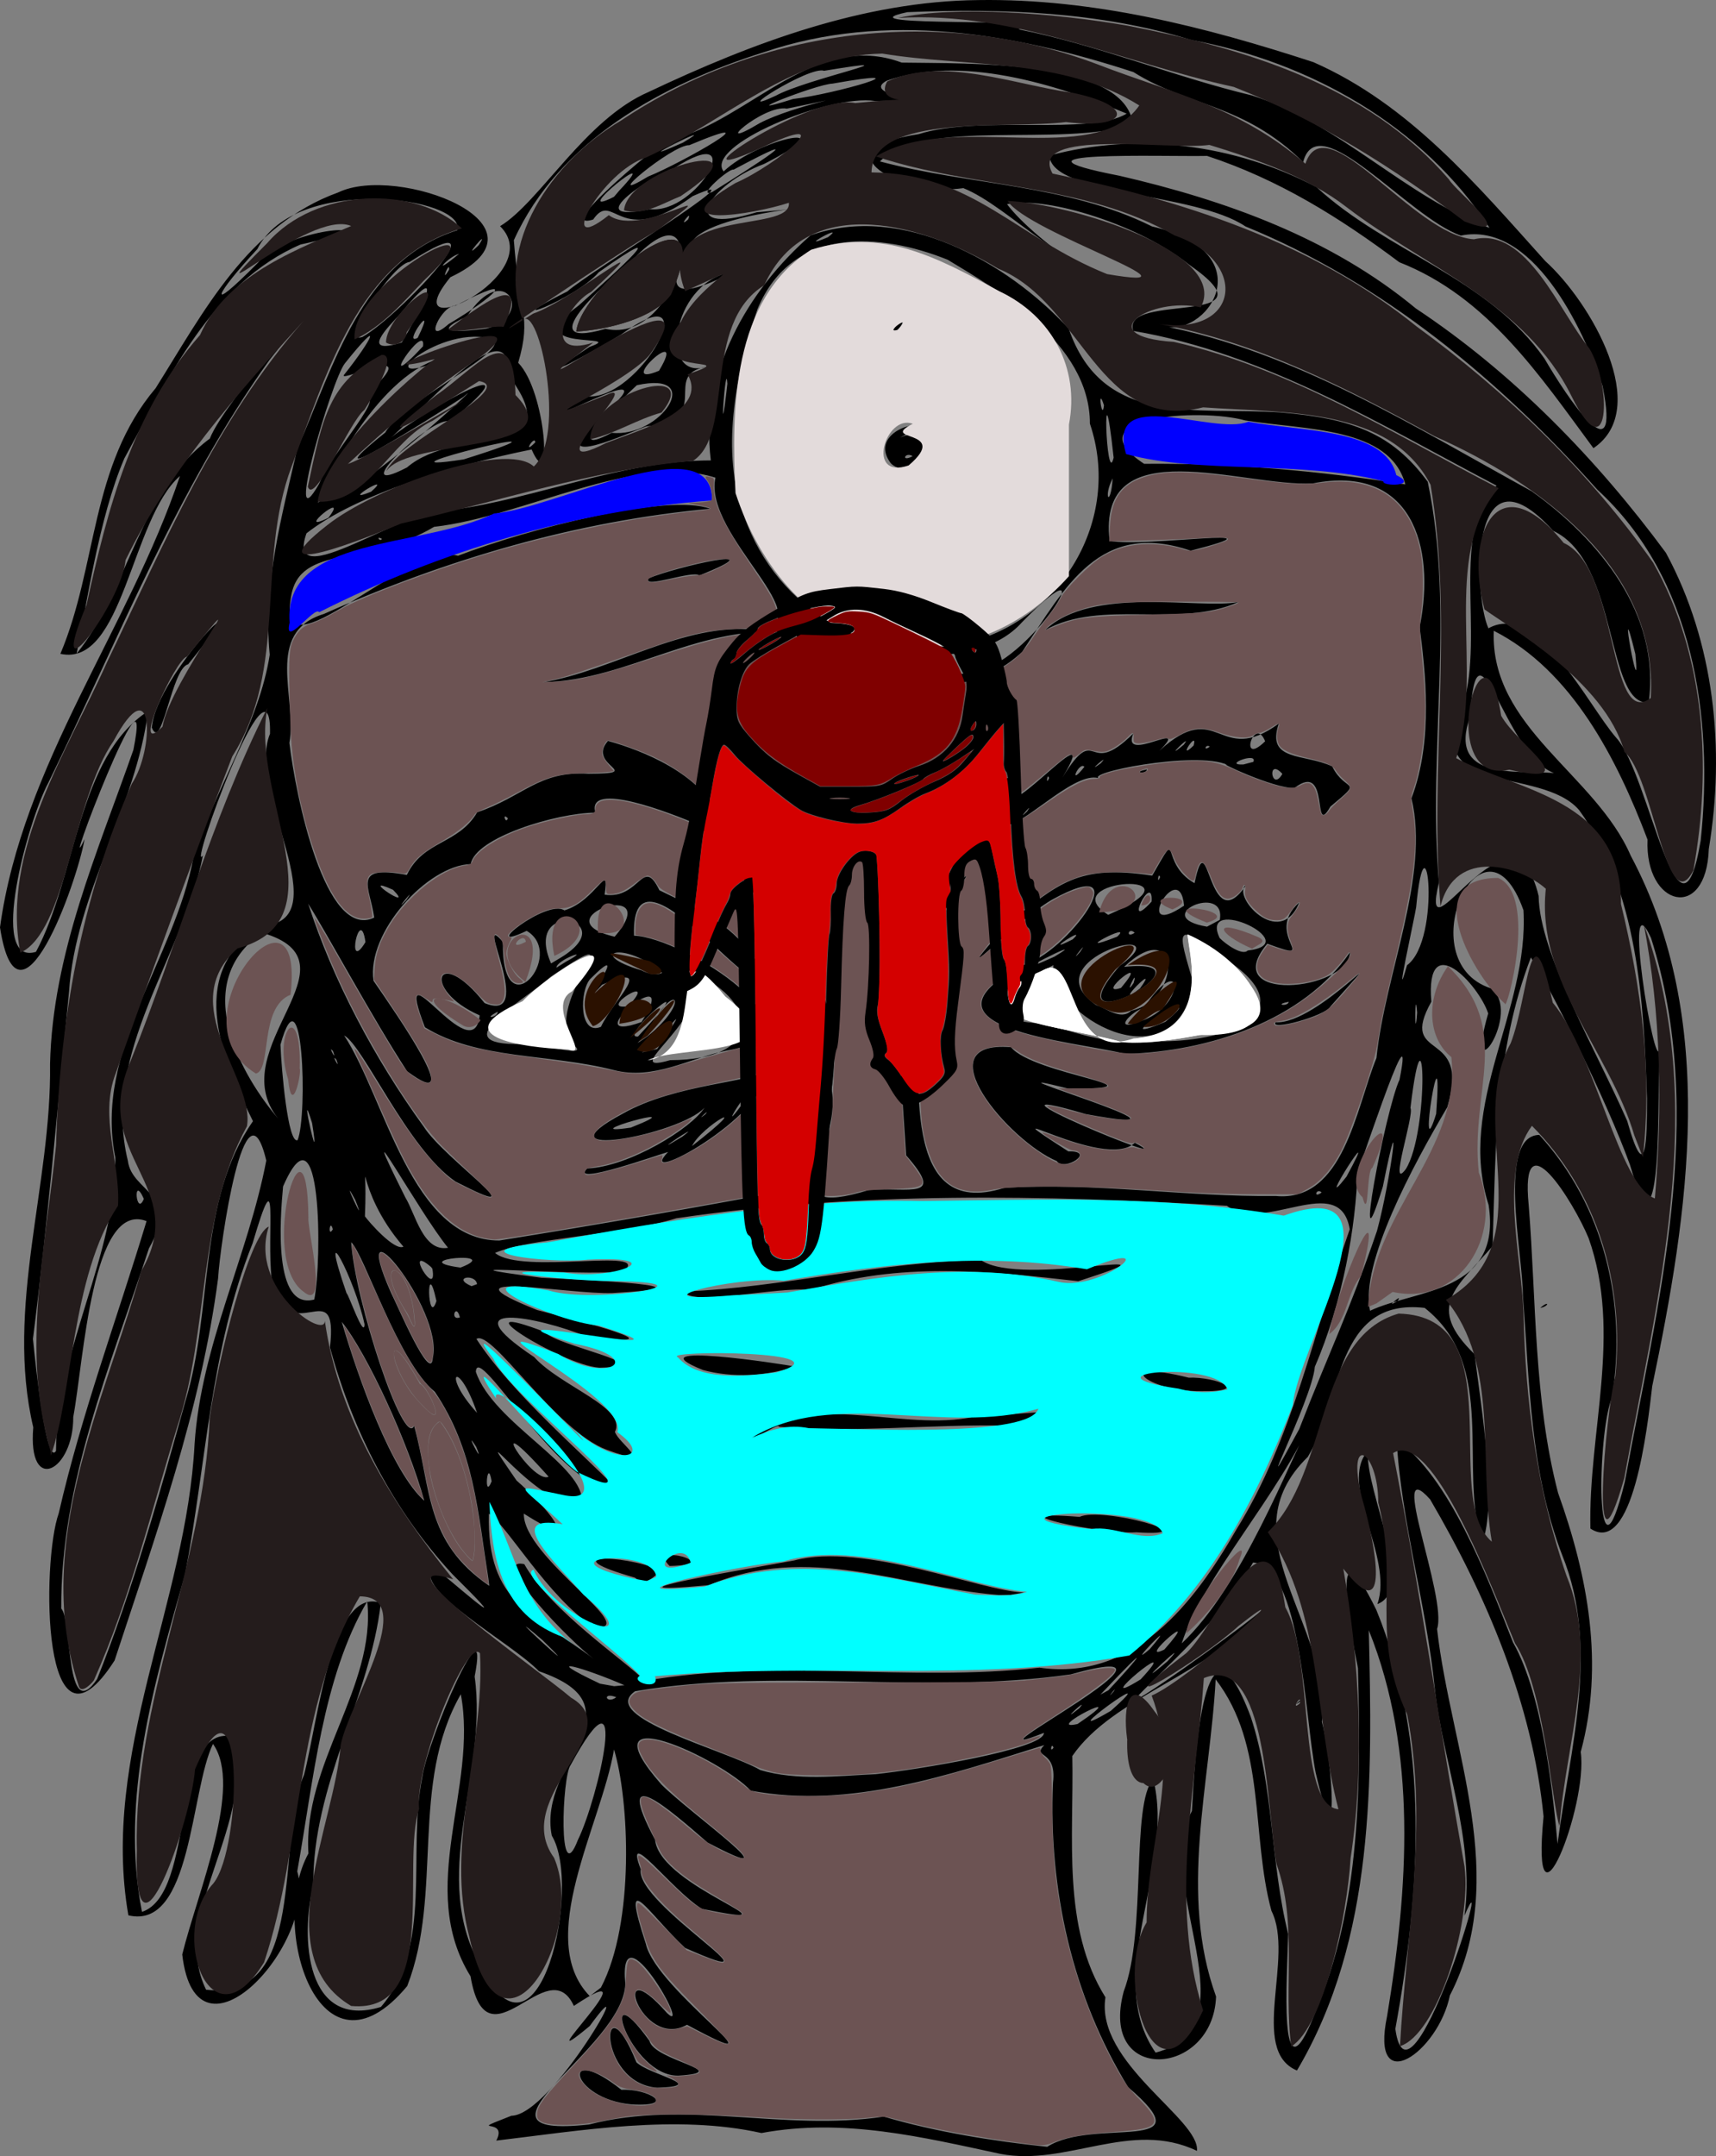 <svg xmlns="http://www.w3.org/2000/svg" width="1339.711" height="1682.762"><rect width="100%" height="100%" fill="#808080" stroke="none"/><path d="M809.111 2087.667c-60.36-12.905-122.085-28.18-186.468-16.25-66.771-14.898-141.85-1.79-207.04 5.916 10.047-18.984-25.667-4.63 11.792-19.393 32.037-.37 103.229-127.705 61.163-70.025-54.613 45.242 54.678-60.56-12.37-15.708-20.363-44.449-67.98 51.558-80.68-23.141-42.686-69.086 6.087-147.004-7.576-220.124-40.078 70.05-13.551 154.865-41.857 227.79-68.374 82.044-108.585-46.588-77.107-103.509-4.424-70.158 52.903-129.795 45.913-196.795-35.018 59.62-42.016 140.567-54.66 210.78 16.54 55.045-78.863 160.173-89.777 64.846 12.27-49.639 47.513-131.33 23.997-164.32-17.787 36.637-16.553 145.638-66.056 133.768-21.9-125.903 45.328-243.904 51.711-368.093 5.051-76.744 41.716-146.504 55.958-220.97-16.536-69.204-36.116 65.74-37.633 91.989-13.466 102.68-48.768 200.454-80.8 298.18-57.083 89.086-57.106-77.327-43.605-114.853 17.727-77.423 45.723-152.513 68.567-228.052-42.7-16.485-49.025 109.324-57.236 152.886.29 41.98-35.711 61.439-31.214 8.078-22.09-94.109 14.375-188.74 13.108-283.652 2-86.216 37.16-165.193 65.074-245.144 17.263-86.662-59.212 114.732-38.122 69.71-6.092 34.923-51.72 161.268-66.03 68.878 17.446-127.48 100.46-233.148 140.504-352.322-38.302 33.368-44.305 149.616-93.359 138.81 29.121-68.938 23.16-146.786 74.337-207.288 37.315-59.302 71.92-127.272 142.6-152.818 45.937-22.288 173.666 25.44 87.517 66.203-46.837 57.157 77.722-1.479 38.815-39.857 30.899-18.64 66.397-83.397 115.94-104.73 80.626-38.17 167.741-70.914 257.615-71.737 89.727-1.315 176.704 20.792 261.462 48.468 75.038 33.002 127.584 95.91 181.015 155.243 35.794 32.38 83.402 115.213 37.57 146.013-41.82-56.561-82.63-118.11-151.555-145.124-46.457-34.83-94.225-64.62-150.076-82.979-34.9.713-170.592-4.384-68.352 15.508 82.853 19.14 165.09 48.61 231.351 103.56 75.999 50.354 141.349 117.739 195.207 190.675 38.005 70.219 46.34 153.28 33.496 231.198-1.896 57.037-50.116 45.1-47.82-7.337-23.856-63.005-59.101-132.083-120.062-162.997-3.056 75.741 79.335 111.739 106.94 175.55 68.334 128.223 45.224 278.091 16.777 413.973-3.837 33.02-15.136 132.98-48.267 111.185-1.832-75.215 25.05-152.254-1.418-226.694-11.418-27.757-53.737-96.135-46.76-25.716 5.974 74.419 3.901 151.682 22.941 224.599 23.344 65.036 36.182 133.892 17.685 202.155 5.942 41.7-39.303 156.1-29.02 50.309-8.722-87.898-44.383-171.894-88.575-247.454-33.95-37.88 13.91 76.949 5.42 101.145 10.793 94.365 57.322 194.386 9.998 286.034-8.93 44.32-62.687 81.666-48.972 15.966 16.429-98.934 23.875-206.256-14.319-300.977 2.759 116.19 5.083 240.239-56.079 343.593-37.751-15.812-1.687-88.538-19.922-124.616-16.221-59.72-3.777-128.97-43.548-180.667-4.435 82.42-28.824 166.959.307 247.538-2.196 62.84-91.837 69.175-72.08-3.983 18.047-47.37 5.403-145.534 22.997-165.81 17.7 69.416-39.95 153.45 1.903 213.59 77.985-20.906-2.805-128.95 28.34-188.668 2.225-40.37 9.321-170.798 45.956-73.323 18.014 54.504 15.332 113.967 29.177 169.272-.57 31.295-8.27 135.888 20.76 62.472 36.08-84.247 36.113-179.559 33.739-269.768-6.95-34.463-21.675-118.948 14.318-45.56 42.294 103.194 34.482 219.496 14.867 327.038 10.582 76.855 79.41-148.066 53.949-88.365 8.257-59.073-16.526-118.24-23.107-176.783-6.4-64.761-26.585-132.356-29.8-194.624 41.335 29.639 69.533 104.03 90.828 158.113 24.327 42.854 31.826 125.126 34.759 157.294 9.698-74.46 33.128-152.383 3.746-225.1-25.121-65.13-25.599-134.304-30.807-202.932.031-32.157-20.336-124.827 12.822-125.314 50.473 55.171 68.505 131.175 56.78 204.913-11.87 27.972-13.1 160.37 9.977 65.932 25.397-138.893 64.689-285.106 20.482-424.537-22.828-49.92 2.867 105.74 6.541 87.006-1.503 25.849 3.218 179.81-23.01 89.982-18.56-51.299-62.1-138.096-77.346-161.78-28.372 73.881-27.382 149.594-29.899 225.32-28.369 32.553-52.644 46.93-14.02 84.365 5.465 44.265 17.832 116.697 5.788 147.606-18.685-59.23 12.6-138.488-44.777-183.799-70.48-8.179-64.379 71.816-91.222 116.253-64.705 63.087 18.931 130.271 10.96 206.77 8.817 33.408 13.401 118.289-4.878 39.606-8.706-44.549-11.383-161.647-48.886-163.899-25.172 45.66-68.863 81.547-94.86 109.341 26.506-14.732 95.622-66.074 100.371-70.962-38.143 48.956-114.486 65.838-146.59 112.635 1.326 63.385-8.303 133.8 25.865 188.31-8.033 51.273 74.074 95.181 71.448 119.852-51.571-24.661-101.483 12.333-153.536 2.333m36.62-5.48c36.384-23.434 125.462 6.592 63.204-46.55-43.687-71.147-62.216-154.457-58.667-237.725 3.246-26.244-16.88-18.74-6.86-29.258-73.524 22.983-151.427 50.208-229.157 35.534-22.77-24.815-131.426-75.248-69.744-4.812 20.763 21.127 109.008 83.808 36.045 45.288-29.878-25.998-74.685-65.234-40.951-2.062 3.889 37.786 122.532 71.278 36.662 53.865-23.543-14.224-61.627-66.647-47.844-30.901-4.748 27.258 120.358 99.346 34.603 61.36-29.264-27.333-50.904-65.38-30.623-3.122 8.148 36.593 117.129 108.986 32.13 63.119-36.378 20.25-61.514-61.425-15.532-9.081 20.343 19.322-38.613-85.624-32.64-23.031-1.034 51.021-136.257 121.65-28.384 109.953 76.019-19.687 151.836 5.64 230.17-6.143 41.768 12.265 85.944 19.105 127.589 23.566m-324.398-33.106c-48.546-4.41-56.152-49.658-8-11.38 20.72-1.193 44.621 13.326 8 11.38m19.879-13.058c-47.926-3.587-43.965-88.419-16.17-19.771 10.86 10.127 56.636 18.46 16.17 19.771m16.58-9.412c-38.284.75-64.517-85.371-22.567-27.123 3.342 15.405 67.414 24.209 22.567 27.123M325.546 1973c41.137-47.687 20.352-120.725 32.29-179.249 4.434-30.49 53.39-142.746 40.886-78.616 10.889 76.366-36.777 156.598 5.865 228.198 44.065 86.295 78.484-64.51 54.364-104.015-11.48-57.262 72.372-99.897-10.046-128.319-21.421-22.51-100.351-64.358-82.305-81.693 32.813 27.553 61.99 52.813 14.733 5.927-46.34-50.015-77.738-111.593-95.553-176.998 6.938-61.141-31.761 5.404-45.481-52.902-4.3-36.495 6.267-100.267-14.934-28.293-33.11 82.741-36.084 172.123-52.744 258.346-24.015 84.61-50.948 175.478-33.597 263.429 42.714-14.327 21.827-145.781 70.122-137.005 20.775 67.565-49.406 137.683-20.088 197.762 79.897 9.063 54.182-115.589 76.41-167.572 10.603-39.072 21.052-147.976 59.996-134.28-8.338 73.423-53.506 142.418-52.678 220.073-10.2 40.859-6.146 113.306 52.76 95.207m171.763-15.086c26.661-50.568 22.084-146.85 10.235-185.825-10.146 59.402-62.158 148.101-18.928 192.497zm-17.971-115.247c15.808-32.04 42.006-145.91-5.75-58.328-6.551 8.461-9.854 99.024 5.75 58.328m232.48-51.339c31.5-3.33 132.177-19.618 131.31-32.219-73.69 29.494 136.558-77.886 20.872-45.63-112.71 16.264-228.199-5.814-340 13.135-29.805 20.357 71.436 46.093 97.726 61.505 28.917 8.564 60.345 4.598 90.092 3.21m138.849-20.661c-1.613-4.875-3.289 4.75 0 0m18.739-18.469c48.318-32.695-29.002 6.444 0 0m25.927-10.227c47.697-42.32-52.583 30.842 0 0m-24.616-2.036c9.252-10.81-18.375 14.77 0 0m-361.384-8.649c-11.579-4.524-7.963 5.986 0 0m384.156-5.394c23.763-25.215 37.189-42.667-6.227 3.376zm4.014 1.108c4.332-6.627-7.584 8.418 0 0m-793.5-9.883c27.968-70.335 48.699-144.18 69.04-217.346 21.715-71.32 9.14-155.486 52.612-218.048-20.543-41.943-55.77-115.051 6.853-152.412 61.45-3.4-12.42-104.697 6.453-149.953 1.52-72.74-64.841 112.075-52.383 94.944-15.657 80.266-79.432 153.112-58.578 238.365 3.151 24.748 41.073 24.734 16.466 68.249-29.91 91.136-69.238 183.914-68.473 281.172 8.673 8.852 3.148 91.485 28.01 55.03m814.719.216c37.38-40.33-44.416 27.466 0 0m-403.033 4.578c-29.533-12.838-69.603-25.076-19.1-1.202l11.144 1.972zm15.959-3.39c101.284-17.81 205.728 1.178 308.04-10.305 74.052 10.544 120.593-50.17 153.548-107.482 44.791-72.086 60.804-155.79 88.692-234.672-7.688-45.976-67.238 4.067-95.87-18.341-143.132-8.474-287.67-11.234-429.89 9.767-41.574 12.973-115.746 15.588-141.501 27.046 20.868 17.516 123.595-4.92 100.441 14.245-34.26 4.708-165.372-8.078-64.096 5.15 32.314 1.36 145.114 6.855 55.266 11.924-33.37 1.322-139.934-19.14-58.65 13.278 32.034 7.986 118.538 30.522 38.711 20.704-37.653-15.355-109.155-29.335-41.115 15.985 20.616 22.954 72.456 39.253 63.06 58.292 2.1 8.48 33.442 28.732-6.422 14.057-40.297-14.977-89.746-94.377-101.739-86.504 27.306 42.051 81.65 88.178 107.963 115.388-38.137 9.259-107.563-114.974-108.405-89.722 13.373 39.947 86.241 73.918 82.702 102.356-32.036 9.408-93.579-79.475-50.927-17.527 21.407 18.554 55.075 57.27 5.692 25.837-.978 34.262 94.982 92.637 54.538 88.56-35.668-23.146-68.679-80.834-81.833-88.499-1.658 70.614 34.43 77.656 81.99 113.377-17.221-12.367-83.275-80.226-54.357-74.019 20.47 36.548 79.63 75.878 94.162 91.105M807.9 1651.51c-77.97-6.438-148.25-40.674-226.26-7.67-100.166 8.97 35.648-13.568 66.418-19.28 54.855-14.492 146.142 24.054 179.574 24.971l-10.382 1.832zm-284.12-13.598c-63.432-17.93-12.45-19.085 20.887-5.648-6.012 4.478-11.927 13.126-20.888 5.648m27.153-9.06c-18.764-18.546 45.453-.92 0 0m364.4-26.28c-27.917 1.893-116.57-17.778-44.348-12.034 17.292-8.325 104.396 15.955 44.348 12.035m-296.373-76.787c50.317-33.653 118.465.664 175.707-14.789 34.809.883 76.511-9.139 20.358 8.292-59.814-1.24-119.227 5.902-178.836.928 1.6-4.474-31.52 17.723-17.23 5.569M966 1492.43c-43.466.364-70.594-25.623-9.8-10.549 21.495-.759 49.31 11.069 9.8 10.549m-389-16.51c-56.72-22.837 64.1-4.43 71.889-2.678-22.714 7.541-48.62 8.914-71.89 2.678m-81-1.823c-29.7-2.128-114.518-55.644-41.844-27.619 6.65 10.196 94.081 26.711 41.844 27.619m66.354-59.47c76.799-2.916 154.65-23.525 231.67-24.52 31.539 22.12 171.838-14.388 75.952 16.497-70.453-8.125-140.215-15.264-209.324 6.881-24.118-3.142-93.096 13.295-98.298 1.143m377.285 288.61c22.626-24.076-35.226 29.77 0 0m-487.83-16.429c-44.03-37.826 41.827 40.958 0 0m473.968 6.97c26.497-31.08-21.922 18.814 0 0m11.386.31c32.55-36.806-23.228 11.542 0 0m13.558-4.784c47.482-44.569 83.357-140.933 102.545-176.708-26.308 61.076-85.254 123.55-102.545 176.708m-541.243-50.372c-8.282-52.385-11.193-100.93-41.875-146.073-28.438-23.1-54.897-106.917-65.264-116.715 2.818 45.234 40.898 161.268 49.133 143.38 13.705 49.655 8.183 90.347 58.667 124.827zm-50.066-60.98c-12.51-45.285-44.333-114.5-64.44-139.671 13.142 44.963 39.041 117.085 64.44 139.671M412 1562.758c-3.395-20.086-6.353 16.027 0 0m44.461-3.588c-54.747-61.49-12.57 6.367 0 0m586.032-37.17c23.129-59.658 39.505-92.49 60.732-154.744 10.793-39.722 20.058-112.134 4.559-34.541-24.612 80.744 2.115-60.455 13.002-83.324 14.237-71.8-39.128 94.744-32.786 70.68-1.13 43.403-11.723 103.602-33.333 153.306-1.81 25.617-54.612 126.863-12.174 48.623m-970.604 17c.529-79.848 47.348-153.409 46.284-228.938-16.861-83.87 46.564-155.22 61.128-234.682 17.074-53.265 51.402-105.055 59.434-157.715-5.322-54.899 9.299-107.76 21.553-160.808 28.444-64.026 49.837-146.797 124.866-170.47 7.278-25.802-126.59-44.232-156.09 14.676-32.603 34.956-41.604 53.302.357 10.765 24.84-30.192 115.015-31.79 33.382-14.328-69.006 29.79-103.446 104.617-137.568 166.941-19.941 46.308-29.492 114.89-37.26 152.429 41.067-50.995 48.984-127.16 103.987-167.892 11.602-29.835 101.28-129.267 46.745-61.63C166.054 788.918 120.53 906.015 65.84 1017.697c-15.5 28.706-47.618 143.522-9.601 131.847 31.854-59.364 32.084-151.74 87.52-187.872-9.512 75.441-56.685 142.342-61.718 219.318-8.982 90.188-16.749 180.62-28.16 270.627 1.953 20.04 10.532 100.127 18.01 87.384m74.778-564.46c3.537-42.448 92.491-128.392 28.364-49.419-12.962 3.058-20.374 69.195-28.364 49.418m253.267 561.33c-11.08-17.427 7.772 18.739 0 0m.7-26.484c-14.923-43.579-28.256-30.931 0 0m-34.55-43.053c8.773-37.7-68.324-131.256-32.677-50.763 5.039 9.861 31.333 72.137 32.677 50.763m-53.3-26c-7.404-35.3-37.246-91.694-14.084-24.39 1.723 1.07 13.59 35.877 14.083 24.39m74.44-5.488c-3.06-12.106-8.18 2.972 0 0m710.552-5.178c35.91-16.981 103.124-13.506 92.586-82.55-25.32-78.85 31.644-151.494 27.199-230.064-30.725-86.663-90.634 39.422-25.561 60.947 25.767 18.142-21.129 85.743-1.98 19.616-7.19-22.297-49.237-67.394-44.388-9.164-26.685 47.924 31.516 19.556 12.437 82.37-26.101 44.2-68.402 122.146-60.293 158.845m-728.872-7.605c-8.31-37.943-6.906 21.506 0 0m-95.39-1.152c6.203-30.4 5.843-157.758-24.357-88.243-2.298 24.818-7.952 96.862 24.357 88.243m845.74 1.048c5.59-7.373-11.984 7.748 0 0m-718.64-13.088c-1.273-8.57-20.171-5.204-4.302 1.594zm-35.896-13.35c-22.43-19.279 5.452 27.005 1.008 1.321zm22.948.457c35.212-13.522-45.64-6.216 0 0m-44.514-16.31c-39.679-45.853-27.467-83.746-30.092-23.708 2.795 3.952 22.917 27.202 30.092 23.708m34.793.836c-22.825-27.897-77-126.669-33.28-39.167 7.806 12.67 13.821 42.655 33.28 39.167m40.055-5.665c75.768-12.172 152.26-25.42 227.114-39.505 35.104-38.555 9.42-85.623 18.967-128.209-12.122-59.205-50.324-113.144-91.288-156.973-19.657-8.459-87.203-34.97-79.793-9.248-30.076.187-93.75 19.32-97.346 40.132-33.77 1.053-81.474 53.356-75.896 91.082 17.656 25.62 73.916 106.209 26.224 70.57-26.195-40.007-63.36-108.91-77.218-130.7 19.346 59.653 51.578 120.703 90.2 173.99 15.686 25.111 93.8 78.306 24.834 42.844-37.451-25.423-71.845-106.063-86.997-114.06 32.303 49.3 52.538 160.22 121.199 160.077m68.616-56.225c32.76-1.31 81.449-31.417 91.567-47.449-19.68 21.567-134.21 42.1-63.456 4.477 41.226-23.324 102.751-24.342 111.812-33.785.822 36.824-104.423 92.764-76.78 63.847-5.97 1.631-77.687 27.101-63.143 12.91m81.805-17.475c52.967-41.354 7.3-15.659 0 0m-7.51-7.394c19.666-15.056-32.762 20.065 0 0m-40.279-7.022c55.015-21.8-49.578 7.425 0 0m91.2-24.232c.714-8.375-27.338 38.545 0 0m-32.995 13.843c4.978-6.088-8.98 7.245 0 0m-71.454-34.508c-51.147-13.058-106.516-8.037-147.502-33.432-27.072-70.77 37.765 35.987 42.79-9.278-46.237-20.126-33.47-56.569 3.83-9.569 41.366 16.863-9.547-75.388 14.246-47.79-.98 70.559 50.137 9.978 18.586-8.614-38.687 18.436 15.58-25.242 29.47-15.943 24.958-7.597 35.462-40.184 31.404-12.265 27.644 3.949 29.634-30.74 42.76-3.445 37.041 17.782 57.597 27.699 76.426 56.37 13.955 56.007-99.183-109.167-96.248-20.936 38.626 1.337 156.161 76.085 72.188 89.7-29.507 6.097-56.637 23.236-87.95 15.202m43.95-7.743c75.43-.218 70.013-47.48 13.036-70.749 30.49 31.258-59.533 84.132-13.036 70.749m-10.052-8.722c32.845-49.558 2.713-5.725-11.898 2.64zm-65.684-3.367c-26.158-35.127 54.969-102.04-17.272-53.179-24.316 21.67-89.198 55.888-16.4 52.501 2.913-1.265 49.115 12.434 33.672.678m58.2-6.543c34.174-27.914 22.142-45.5-.49-3.202l-7.312 8.438zm-7.52.153c57.664-61.761-17.587 2.31 0 0m-28.944-7.553c9.764-21.144 44.022-51.092.824-32.832-20.172 23.157 25.268-38.87-9.165-4.512-8.233 8.775-9.11 44.67 8.341 37.344m31.677-3.72c33.974-53.241-55.386 19.672 0 0m-112.303-8.067c-12.744 6.551.496 4.355 0 0m102.034-4.302c25.458-27.81-26.207 4.109 0 0m26.348-26.004c-29.908-26.15-60.588-15.202-16.142-1.977 4.879 2.378 10.834 4.518 16.142 1.977m-74.849-8.85c22.09-12.015-7.904-1.255-7.652 4.769zm-6.24-1.879c53.876-31.092-28.59-48.863-5.606 3.362zm44-17.495c41.027-47.261-60.37-14.259 0 0m-220 228.346c-2.37-9.05-4.122 7.208 0 0m17.486-22.946c-13.714-25.545 11.066 27.461 0 0m-165.029-.8c-8.871-20.048-6.016 14.787 0 0m883.504-2.257c53.429 5.193 62.921-69.178 78.805-107.62 6.666-65.86 41.872-142.27 27.336-202.726 17.566-46.397 10.528-100.672 6.413-133.618 12.81-63.64-6.566-127.252-83.343-112.2-54.646 3.143-168.642-42.884-158.776 44.88 27.945 5.331 144.395-12.972 63.336 7.655-70.992-24.072-97.566 27.793-131.524 78.894-51.112 48.317-132.886 22.373-179.112-14.566-71.057-8.684-127.759 36.888-194.849 38.326 53.872-8.8 109.083-46.525 165.314-40.938 57.7-3.472-40.972-73.6-30.84-118.682-61.945-19.926-149.59 30.478-219.68 38.351-52.375 31.414-105.022 13.094-111.665 54.472-12.086 67.197 89.334-42.805 130.353-31.895 55.258-21.199 163.928-49.02 196.86-36.677-104.374 9.61-205.838 39.4-301.528 82.078-47.041 14.417-20.646 65.485-26.975 100.648 4.736 40.36 27.816 154.701 66.234 136.337-3.472-24.478-17.938-41.292 25.462-33.28 12.98-27.215 39.98-23.47 54.924-48.881 36.054-12.11 47.92-32.496 86.767-30.074 45.915-.191-1.996-5.938 15.327-25.646 27.158 7.52 72.441 25.599 86.433 58.735 42.347 64.275 101.254 129.784 88.112 213.018 8.926 46.139-51.008 103.235 29.184 78.77 31.465-2.525 60.16 8.306 29.07-27.061-4.016-68.5-14.626-142.244 24.69-203.741 18.138-29.777 41.94-97.588 63.535-92.635-29.963 59.035 69.824-58.76 33.834 1.388 27.963-45.08 18.115 2.674 55.257-34.25-10.126 24.66 46.201-12.482 20.39 13.438 46.514-42.51 45.777 13.312 93.211-21.17-10.141 29.84 19.618 23.075 41.698 33.394 10.543 21.232 25.457 8.984-1.434 31.413-14.654 25.815.344-36.32-28.01-14.592-16.364.6-62.948-21.737-52.11-17.922-24.648-11.546-116.312 6.796-99.32 10.879-17.282-8.2-55.701 32.636-72.182 36.088-13.52 15.048-48.094 30.668-44.993 51.934 44.062-46.844-46.042 53.725-25.84 89.762 3.56 51.776-14.504 167.484 67.674 141.43 70.7-4.55 142.757 7.18 211.962 6.284m-170.785-27.25c-36.86-15.234-104.872-94.675-35.669-88.85 17.264 21.493 126.603 32.085 45.328 32.442-88.58-22.179 128.613 41.04 12.851 19.704-104.305-30.755 83.907 46.388 38.424 22.423-23.684 23.01-124.11-39.948-51.92 6.705 22.292-.467-3.282 16.047-9.014 7.576m53.63-83.679c-41.42-10.16-172.328-19.892-80.265-69.227 34.082-8.372 93.881-90.289 22.662-50.944-30.895 18.17-88.078 80.08-34.57 18.61 39.998-31.113 54.526-46.563 113.052-37.521 23.318-40.739 4.775-10.076 33.057 5.868 10.94-52.327 10.41 46.374 40.467 1.16-12.699 7.85 26.095 51.48 41.31 13.878-28.89 25.57 18.868 48.398-24.978 32.207-39.091 46.734 62.97 37.263 64.57 6.699-36.357 53.236-110.475 77.575-175.304 79.27m27.407-9.753c56.511-.205 113.987-23.635 49.19-65.245-39.55-29.774-35.835-22.25-23.403 20.424-16.031 80.827-112.916 23.483-109.474-14.665-38.02 20.235-69.484 42.82-3.873 45.998 28.032 9.983 57.622 17.599 87.56 13.488m3.787-15.276c41.622-34.359-55.26 23.262 0 0m-19.836-.3c36.197-11.399 34.65-57.62 3.046-10.58-9.426 2.427-25.783 19.543-3.046 10.58m-6.957-8.29c40.78-9.253 37.595-75.02-5.489-34.253 78.541-8.39-61.475 65.592-3.4-.8 51.385-36.907-71.045-5.416-18.323 30.656 7.462 2.173 19.21 12.24 27.212 4.398m123.098-7c-12.345 2.26-.588 4.003 0 0m-213.216-13.11c-6.641 1.54-21.107 16.768 0 0m97.044 2.715c17.375-23.879-24.213 18.556 0 0m-14.78-.466c25.135-29.809-21.798 7.48 0 0m9.816-3.84c4.197-13.832-8.346 12.7 0 0m-61.836-20.513c34.092-20.512-54.13 24.368 0 0m20.053-3.647c8.428-12.526-10.457 11.674 0 0m130.862-1.166c46.313-5.306-38.495-44.89-21.915-9.773 4.697 4.864 17.837 14.119 21.915 9.773m-136.586-8.735c13.247-12.53-27.314 13.962 0 0m34.686-2.089c14.28-13.027-40.581 15.962 0 0m13.652-3.01c-4.96-5.007-7.288 4.88 0 0m66.46-10.062c5.283-29.509-55.948-2.538-9.983 5.288zm-87.127-3.953c82.34-35.682-45.263-28.397 0 0m59.224-7.16c-3.439-38.82-42.008 28.428 0 0m-25.354-3.173c1.378-24.654-23.214 25.595 0 0m6.64-19.055c-1.323-4.904-2.745 6.788 0 0m90.258 113.221c33.249 2.023 100.137-77.002 42.709-12.297-4.045 7.397-47.972 19.355-42.71 12.297M678 1153.333c10.027-9.702-6.911 9.499 0 0m166-254.82c36.806-35.099 120.488-16.084 151.095-21.976-46.854 20.896-107.253-2.75-151.095 21.976m-309.376-40.467c20.064-8.71 103.24-27.7 39.468-2.25-4.816-4.404-44.79 10.866-39.468 2.25M1060 1337.333c-4.175-3.996-6.938 5.257 0 0m19.379-12.31c30.7-56.398-27.732 35.3 0 0m46.347-5.965c18.456-29.394 14.863-141.688 3.596-47.679 3.274 5.17-17.656 66.642-3.596 47.68m188.292-55.171c-2.531-75.847-7.132-162.16-53.12-225.11-30.258-34.973-125.2-8.682-90.28-82.664 16.468-54.628-10.649-136.51 25.941-170.431-90.913-47.7-180.774-103.23-283.608-120.76-10.182-30.756 114.913-2.07 43.716-51.593-36.876-29.933-109.458-54.019-142.299-47.307 21.339 28.554 98.05 82.577 103.081 61.666-58.982-7.32-100.318-59.275-137.171-74.197-46.987 6.976-115.657-29.83-34.838-42.141 47.364-15.133 133.862 1.42 162.342-16.031-55.739-23.216-130.006-46.17-187.643-25.533-20.691 11.745 45.461 14.997-8.669 15.708-36.514-5.611-133.672 35.053-118.363 54.976 27.498-26.191 99.806-40.514 31.566-5.842-41.66 15.38-71.087 57.697-5.75 37.693 83.63-6.918-51.895-.32-52.073 28.28-47.535 75.248 82.642-11.636 30.382 18.847-45.255 9.667-54.583 85.18-17.5 73.426-36.244 6.309 7.27 40.7-47.223 46.642-24.336 9.696-80.323 34.193-34.775-8.52 64.934-55.397-74.04 24.831-12.194-15.015 42.56 4.872 97.76-99.287 27.304-48.086-24.146 14.315-74.084 42.308-24.478 9.54 31.826-11.206-59.212 5.165-8.492-32.287 30.57-27.32 78.094-70.118 15.689-25.953-18.652 21.798-84.903 45.306-24.442 14.903 15.39-14.107 157.763-101.077 97.824-74.35-58.072 42.475-61.36-5.433-77.699 18.25-37.989 11.612 85.483-87.284 62.094-62.548 60.549-15.943 111.296-85.177 178.846-59.914 51.01.904 174.747-2.864 180.54 48.441-58.293 18-163.375-5.67-197.6 28.664 70.354 18.812 146.04 17.638 212.413 50.742 89.458 20.725 42.077 89.543 6.725 77.326 105.161 20.173 197.227 78.724 289.795 129.41 52.496 37.59 100.717 95.856 91.274 164.741-33.539 3.169-23.283-110.185-74.61-133.917-65.88-73.045-62.272 50.31-50.515 76.11 38.344-21.58 77.303 59.643 99.765 85.405 25.953 28.216 49.204 179.514 65.949 80.209 10.227-96.592-5.778-205.032-80.676-273.827-76.436-85.671-167.886-161.787-274.745-205.464-39.636-26.837-151.248-24.15-153.048-55.308 69.699-18.676 144.757-8.783 208.547 24.637 54.546 50.484 133.966 70.611 178.035 133.962 16.717 28.7 60.212 94.935 45.259 21.22-15.718-46.713-55.193-128.608-110.589-117.362-41.132-14.172-111.428-102.12-123.163-57.373-46.508-45.827-89.54-43.183-132.504-70.25-92.46-30.179-193.59-47.8-288.34-15.542-78.785 24.789-160.084 68.736-195.364 146.789 4.032 55.307 14.102 59.248 3.387 95.643 21.942 22.42 26.976 105.39 10.489 67.678-59.563 11.94-137.063 34.867-175.767 65.43-17.92 50.6 79.206-22.393 112.546-18.087 68.487-9.194 133.57-38.79 203.123-38.813-8.488-67.972 28.309-132.347 77.897-175.629 70.758-25.482 153.141 20.308 201.516 72.812 26.5 77.004 98.445 61.005 165.166 65.346 55.873 4.67 87.15 16.14 115.133 54.144 21.533 103.028-.18 208.753 8.717 312.762-16.483 68.923 57.5-75.65 77.853 10.492.658 45.18 45.092 120.49 69.15 175.6 14.753 52.35 15.485 14.413 15.474-17.64m-1053.482 32.568c7.96-19.864 4.095-137.048-13.418-74.455.728 19.492 5.887 78.116 13.418 74.455m11.29-13.271c-11.616-38.077 7.614 47.41 0 0m877.572-7.22c5.975-82-15.499 50.124 0 0m-904.068 3.703c-44.437-54.98 67.341-121.991-12.509-145.022-58.088 40.131-14.98 112.982 12.509 145.022m45.5-45.9c-4.858-6.103 3.619 9.837 0 0m-2.667-6.667c-4.858-6.102 3.619 9.838 0 0m846.366-30.1c-1.737-23.596-2.055 28 0 0m-7.87-37c27.569-20.434 14.789-127.11 7.123-45.353-.85 6.643-18.285 84.765-7.123 45.353m-813.171-18.061c-4.306-30.463-15.795 26.062 0 0M345.479 1109c9.67-13.74-12.426 13.318 0 0m-10.451-7.876c-29.252-13.21 18.263 18.597 0 0m89.639-55.79c-4.785-5.077-1.656 5.256 0 0M830 1040c6.821-9.536-9.95 9.697 0 0m17.175-26.07c-1.321-4.903-2.744 6.789 0 0m182.158-3.282c-12.29-13.547-8.517 14.931 0 0m-154.565-5.503c-3.985-4.715-13.453 17.027 0 0m48.87 2.049c-12.345 2.262-.588 4.004 0 0m317.695 2.753c-38.774-14.043-60.025-131.346-65.493-43.862-17.637 49.643 35.644 41.797 65.493 43.862m-353.873-7.487c8.98-9.746-13.448 9.839 0 0m119.207-1.187c3.765-8.078-24.577 2.697-7.791 2.048zm-54.355-13.359c8.392-10.912-18.053 15.03 0 0m7.758.568c3.588-13.104-13.792 13.489 0 0m12.587.867c-3.374-2.439-5.308 4.295 0 0m43.224-4.145c-8.369-20.88-21.266 20.829 0 0m-227.814-54.342c42.406-3.428 108.945-110.84 37.933-38.504-37.105 41.718-123.837 21.978-149.06 16.606 32.742 19.096 73.42 30.91 111.127 21.898m516.842-13.783c-15-61.258 4.7 48.011 0 0m-525.72-7.783c77.026-16.406 125.26-97.165 99.878-171.963.133-63.212-73.748-105.44-111.067-127.963-52.27-20.972-121.38-26.908-148.507 38.612-16.217 47.923-28.207 106.541-12.432 155.204 22.34 73.823 94.288 121.66 172.128 106.11m-55.472-140.963c-21.51-28.519 43.068-38.267 7.053-20.135 36.24-15.574 11.77 38.02-7.053 20.135m16.95-5.666c-6.143-3.817-9.38 5.182 0 0m-15.334-98.435c13.853-20.514 5.785 4.785 0 0M326.306 827.194c-5.28-2.801-1.247 3.005 0 0m-41.749-16.416c17.735-23.398-28.23 14.098 0 0m.45-15.314c24.232-2.07 129.298-99.957 104.704-78.867-25.64 16.81-125.702 79.805-60.78 27.663 14.328-25.453 106.1-67.528 81.378-73.498-42.407-10.295-101.744 45.519-29.436 13.667-52.699 6.454-95.348 92.127-104.48 114.606l4.682-3.243zm-7.626-11.345c9.045-23.423 57.722-76.076 32.334-65.516 57.045-50.075-16.534-12.572-13.123-19.179 23.1-28.927 30.899-46.692.916-9.287-10.412 12.683-48.586 144.089-20.127 93.982M896.86 780c-7.672 14.69-1.689 23.734 0 0m-578.96 10.433c19.071-16.934-26.535 10.832 0 0m807.434-5.706c-12.16-44.949-76.912-42.224-125.131-49.953-34.567-9.798-135.325-3.366-78.788 33.897 68.352-.633 136.57 5.483 203.92 16.056m-779.446-13.23c39.388-33.898 129.048-6.347 78.805-72.456 3.56-56.87-73.754 36.013-93.205 50.706 30.467-25.093 120.138-73.745 48.145-14.181-13.391-5.554-84.407 62.23-33.745 35.93m551.714-7.626c-9.313-85.916-5.92 25.291 0 0m-507.392 1.32c118.313-37.12-89.23 13.666 0 0m55.85-13.287c-.292-6.368-10.858 11.012 0 0m59.708-7.458c38.241 4.194 73.66-48.86 19.61-37.152-5.991 5.435-63.192 60.031-19.61 37.152m90.268-38.293c-1.208-21.872-6.956 62.359 0 0M890.05 723c-5.364-16.917-1.447 13.726 0 0m-347.383-26.976c23.858-39.758-36.227 15.211 0 0m-184.245-19.06c2.963-20.978-40.111 42.912 0 0m-16.596-2.98c15.085-25.429 36.507-68.155-1.855-21.617-7.874 8.655-32.104 32.19 1.855 21.616m-30.797-4.304c28.66-15.947 115.886-109.138 36.971-58.558-12.931.7-54.811 64.857-36.971 58.558m43.232.653c16.557-33.462-12.934 7.14 0 0m53.406-7.167c39.384-9.905 14.096-54.804-14.91-9.568-32.63 15.065-.432 11.425 14.91 9.568m93.187.163c59.826 12.975 85.092-120.664 21.751-54.399-11.595 10.393-86.067 72.858-21.751 54.4m-122.42-3.769c35.178-20.747 57.651-41.366 5.253-14.292-10.865-.566-26.04 32.574-5.252 14.292m.359-42.462c.684-7.986-7.589 12.75 0 0m7.78-12.319c-8.61 2.093-23.585 19.532 0 0M401.91 598c10.481-16.081-15.677 15.252 0 0m272.757-6.237c15.742-12.417-27.748 11.736 0 0m516.382-7.257c-51.731-79.728-140.577-129.61-232.922-146.676-71.51-22.047-147.425-24.695-221.57-21.684-58.74 12.537 133.63 3.495 86.795 13.418 62.288 12.265 121.358 37.09 182.148 51.564 69.244 22.159 120.757 79.927 185.55 103.378m-625.689-6.538c4.221-9.317-9.046 7.973 0 0m-29.56-8.051c36.907 3.912 78.258-70.12 18.647-32.008-12.111 2.952-78.334 44.33-18.647 32.008m-24.18-14.482c37.88-39.956-42.298 24.274-4.102 4.83zm72.428 1.173c32.824-20.487 83.68-53.203 16.81-17.518-3.082-1.557-29.854 22.146-16.81 17.518m-49.868-12.157c26.97-10.866 100.624-53.16 32.167-24.491-13.363-.568-72.21 48.76-32.167 24.49m27.158-26.454c35.237-21.036-52.252 23.153 0 0m59.995-15.242c27.204-14.367 87.897-24.83 21.177-11.322-18.69-3.381-61.91 35.659-21.177 11.322m26-18.825c33.05-3.902 107.819-25.673 30.834-12.006-13.134.498-82.057 28.103-30.834 12.006m-13.5-2.575c23.888-13.174 116.904-32.5 37.734-19.434-11.555-4.115-76.27 37.415-37.734 19.434M1040 1736.83c4.506-5.41 6.304-3.682 0 0m63.507-78.217c12.878-36.998-30.793-93.151-7.447-119.559-2.031 32.367 37.905 107.903 7.447 119.56m127.16-231.186c7.295-6.407 6.982-1.185 0 0" style="fill:#000;stroke-width:1.333" transform="translate(-28.163 -406.664)"/><path d="M1096.302 1426.615c3.01-73.572 72.832-122.124 64.96-194.912-19.549-15.855-19.469-47.558-2.643-70.893 51.385 49.837 16.998 96.404 24.088 161.04 19.63 50.764-16.276 104.505-67.284 93.107l-12.625 8.977zM1203.058 1189.904c-23.674-20.284-68.482-98.22-5.276-98.049 31.729 13.642 5.812 107.196 5.276 98.05M227.977 1244.546c-68.413-41.956 38.977-165.371 27.039-61.537-24.689 9.977-14.527 58.4-27.039 61.537M265.022 1414.726c-35.784-26.181 2.977-154.656 3.918-57.674-.889 9.768 16.012 74.206-3.918 57.674M253.124 1249.104c-12.166-39.376 10.694-62.956 9.012-8.474 1.676 3.244-6.061 38.655-9.012 8.474" style="fill:#6c5353;stroke-width:2.397" transform="translate(-28.163 -406.664)"/><path d="M886.306 1118.786c11.172-44.963 57.471-2.354 0 0M970.374 1126.756c-48.743-19.476 32.476-9.014 0 0M1005.754 1147.094c-27.094-11.616-32.982-25.083 4.197-9.27 8.942 3.88-.045 6.064-4.197 9.27M943.47 1116.433c-31.117-12.164 27.945-12.13 0 0M919.126 1113.295c5.876-17.52 12.554.019 0 0M390.086 1207.257c-44.429-26.749-16.825-28.39 13.263-4.404-2.56 4.325-8.206 6.99-13.263 4.404M438.337 1172.973c-41.708-31.4 25.112-64.196 0 0m.34-31.233c-1.067-9.581-16.71 8.571 0 0M460.948 1152.705c-12.058-56.248 49.88-23.021 0 0M495.077 1134.623c-3.754-54.414 47.287 5.768 0 0" style="fill:#6c5353;stroke-width:.847" transform="translate(-28.163 -406.664)"/><path d="M397.017 1624.823c-25.858-22.367-47.782-97.08-25.33-108.678 23.17 29.722 31.067 90.09 25.33 108.678M358.71 1504.175c-26.53-25.173-33.57-73.596-2.67-17.318 5.684 1.156 22.72 38.565 2.67 17.318" style="fill:#6c5353;stroke-width:1.695" transform="translate(-28.163 -406.664)"/><path d="M346.193 1431.8c-29.673-45.67 1.826-45.276 5.485 4.931 1.095 12.385-3.29-1.531-5.485-4.931M1091.934 1341.1c-21.91-19.071 36.414-87.147 7.616-22.882-4.592 1.175-2.467 42.378-7.616 22.882M1065.892 1447.888c4.637-31.582 46.135-130.092 24.974-45.612-11.609 13.635-10.414 34.789-24.974 45.612M954.454 1681.421c-.39-19.209 53.756-85.809 41.379-57.835-5.987 22.1-28.58 46.486-41.379 57.835" style="fill:#6c5353;stroke-width:.847" transform="translate(-28.163 -406.664)"/><path d="M908.16 1764.968c-1.399 68.945 52.892 15.57 21.355-22.61-39.202-57.293-20.976 96.926 8.961 49.65-2.672-21.457-2.702-45.725-30.316-27.04" style="fill:#241c1c" transform="translate(-28.163 -406.664)"/><path d="M1121.167 2003.61c4.541-85.058 22.517-172.953 5.558-259.063-29.325-62.23-6.141-102.432-22.542-165.244-.018-41.094-25.534-55.338-12.737-3.678 11.084 38.058 22.797 103.24-14.545 55.332 12.457 70.035 17.075 151.55 5.69 226.034-2.497 43.385-20.662 130.885-46.353 146.906-6.189-47.433 5.125-96.136-11.475-142.417-7.66-41.174-6.948-165.524-56.71-145.135-6.2 86.278-27.279 174.396-.634 259.315-38.358 83.096-69.618-26.683-44.071-68.595 0-61.773 26.766-117.666 3.94-177.042 29.475-12.715 124.343-98.62 67.869-54.404-28.244 26.117-116.26 79.171-40.668 21.103 24.912-23.778 64.224-123.805 77.14-35.597 23.198 40.828 8.683 154.035 41.474 157.602-18.747-71.594-12.52-152.702-55.123-216.28 48.294-46.535 36.732-151.878 102.098-170.562 90.426 2.19 32.519 143.674 72.793 178.025-10.681-61.761 6.19-138.234-35.822-188.753 77.013-44.189 15.03-135.626 50.578-200.406 13.938-35.596 15.124-112.973 32.799-31.543 34.033 41.33 51.173 142.037 79.732 152.802 6.104-71.772 4.823-143.67-8.7-214.182 51.22 140.462 10.396 291.174-15.202 432.466-27.399 96.164-14.603-52.081-6.956-79.628 7.078-71.671-13.75-143.889-65.136-195.344-25.662 34.89-8.429 100.064-6.631 144.517 1.476 70.517 10.537 139.826 33.636 206.67 25.621 62.561-.718 130.935-5.458 195.313-5.845-15.97-11.983-108.14-34.77-142.664-17.632-41.937-64.112-167.735-95.17-148.423 21.04 107.105 36.626 215.25 55.778 322.774 5.718 45.569-22.003 131.322-50.382 140.1m-78.133-267.65c1.686-9.09-7.893 7.288 0 0" style="fill:#241c1c;stroke-width:1.695" transform="translate(-28.163 -406.664)"/><path d="M1304.15 1292.88c-19.285-65.56-76.874-120.487-69.133-192.55-19.241-17.535-70.718-33.13-82.236 13.71-8.845-109.59 10.531-219.978-7.743-329.013-31.474-60.845-113.6-55.813-177.55-60.443-82.118 20.45-93.402-81.19-160.192-108.322-54.666-33.122-147.966-62.473-182.505 13.03-49.065 30.49-22.814 115.635-55.578 137.054-77.242 6.726-152.305 31.785-227.842 48.917-26.505 10.899-116.853 47.422-57.809 1.333 37.751-29.907 139.45-66.08 161.358-45.858 25.469-23.696 4.355-126.59-8.68-114.26-21.527-59.307 22.355-123.789 76.879-155.78 108.087-72.556 249.868-90.003 371.93-43.796 59.66 23.004 110.241 32.89 162.266 77.55 15.926-47.21 84.868 56.262 131.59 58.955 41.222-9.614 66.561 56.324 90.011 85.104 18.029 29.363 15.74 97.232-13.732 37.557-36.077-73.045-115.174-101.301-175.782-147.783-30.69-23.795-70.742-37.334-107.075-48.53-30.966 4.452-142.268-13.516-122.429 22.38 101.43 20.942 202.77 53.363 284.459 119.496 70.139 51.055 134.423 113.358 184.42 184.111 40.856 72.454 45.898 159.927 31.416 240.206-20.86 40.913-31.465-74.68-53.823-92.403-15.09-55.514-91.467-98.111-109.24-111.276-15.931-58.588 9.937-115.444 61.837-51.86 43.32 19.632 34.363 145.997 67.97 121 6.078-101.05-86.68-167.827-169.015-204.4-67.944-37.269-138.153-73.442-215.12-87.565 63.683 9.768 70.315-49.044 12.438-69.005-71.632-41.153-156.953-36.27-233.129-61.683 59.427-36.142 170.757 10.245 205.517-39.794-59.866-37.571-134.265-29.51-200.674-40.479-70.86 1.396-123.222 52.937-184.317 81.083-34.42 10.479-72.142 79.267-29.16 45.007 25.521 19.336 100.18-34.543 36.975 12.497-13.266 5.878-167.83 109.744-95.998 64.324 30.4-10.253 105.563-72.753 45.298-16.966-19.959 10.505-38.762 52.604 1.501 39.613-93.48 72.223 105.476-74.649 43.875 9.833-20.792 24.016-110.772 61.63-33.594 31.06 30.76-14.629-59.398 67.696-.241 37.469 28.728-11.087 79.635-25.087 63.735-53.555 48.298-16.662-41.542 5.61-5.288-41.07 15.412-32.155 63.022-50.798 3.312-23.895-26.306-68.034 83.35-43.99 81.008-68.96-27.233 8.937-105.107 22.087-41.722-15.403 32.43-14.11 85.94-58.852 19.073-26.975-77.047 34.425 37.553-43.112 74.473-35.44 82.315-8.39 11.132 7.917 24.934-16.87 43.092-19.93 99.487 2.747 145.757 9.034 49.544 10.567 41.639 28.655-6.156 22.627-44.768 5.811-151.068-7.284-151.846 39.307 78.787.577 112.637 50.767 183.922 79.37 85.89 14.674-62.54-32.685-77.655-57.11 47.896 1.877 173.769 39.854 150.767 83.08-39-8.808-87.312 22.491-20.942 26.954 91.292 20.84 171.196 71.721 253.498 114.192-46.006 53.229-10.908 143.27-33.117 210.682 47.19 25.554 129.345 31.499 128.64 113.85 15.672 64.635 24.723 131.126 17.057 197.607z" style="fill:#241c1c;stroke-width:1.695" transform="translate(-28.163 -406.664)"/><path d="M1171.415 579.457c-55.53-41.913-114.781-79.404-180.035-104.96-86.83-18.782-170.747-59.333-262.098-53.83 44.7-9.88 123.94-3.628 179.845 6.152 91.819 17.976 186.938 46.517 250.305 119.934 4.848 8.817 56.432 49.778 11.983 32.704M1206.513 1007.384c-59.457 13.243-20.346-132.32-6.362-42.125 12.684 22.965 66.313 55.814 6.362 42.125M302.331 1972.238c-66.204-39.237-12.684-141.72-8.197-203.61 5.874-31.625 61.38-115.632 14.948-116.071-51.21 86.674-43.67 192.542-74.72 285.559-42.397 69.249-74.7-23.657-39.659-61.47 23.043-28.515 23.787-178.764-14.285-89.06-2.805 39.662-48.168 169.732-45.421 62.94-2.855-115.667 52.203-222.153 56.874-337.147 6.274-45.043 31.108-143.946 46.13-149.372-15.868 48.552 44.497 88.943 43.75 73.356 10.697 76.279 52.58 143.193 100.179 201.88-64.384-20.474 68.303 71.88 92.016 92.358 46.05 26.574-47.91 76.976-13.243 124.979 25.566 58.738-40.572 175.031-65.91 62.68-19.803-73.478 11.909-147.561 8.129-222.156-9.362-13.628-51.234 87.067-47.545 121.369-14.402 43.12 16.465 160.174-53.046 153.765M89.704 1722.648c-36.533-109.742 18.994-219.596 48.72-323.934 39.157-67.43-41.197-89.017-8.178-164.273 36.752-91.222 62.33-187.416 106.675-275.317-13.679 68.4 58.605 165.493-23.32 187.728-49.8 44.03 13.855 101.365 7.358 138.805-38.897 70.944-29.103 158.199-54.417 234.556-20.347 66.041-36.818 134.358-64.851 197.32.4.427-9.764 12.26-11.987 5.115" style="fill:#241c1c;stroke-width:1.695" transform="translate(-28.163 -406.664)"/><path d="M67.69 1539.475c-23.351-79.022-3.756-159.287 4.234-238.968 2.859-96.969 19.603-193.105 59.162-282.187 17.62-26.381 17.52-92.289-14.276-33.338-31.841 45.964-36.953 149.08-72.778 165.243-15.107-79.821 36.345-156.433 68.008-227.425 44.39-92.097 84.783-188.268 153.232-265.813-51.848 56.75-105.263 117.462-139.077 186.768-2.646 32.652-64.087 115.062-30.497 35.066 16.539-74.851 35.395-150.072 88.626-210.668 21.308-48.382 81.458-69.03 117.987-85.098-32.23-13.93-130.485 78.34-65.472 13.274 37.838-43.603 116.017-44.997 151.928-11.394-81.499 23.446-106.325 115.861-133.035 186.063-27.748 74.045-2.466 157.163-46.24 226.011-31.432 82.05-61.638 164.627-90.984 247.359-13.204 34.19 3.876 69.806 1.77 103.381-36.663 54.896-35.594 149.298-52.523 195.045zm87.343-565.692c5.758-35.15 81.035-131.053 19.075-54.609-8.827 1.517-45.225 81.094-19.075 54.609" style="fill:#241c1c;stroke-width:1.695" transform="translate(-28.163 -406.664)"/><path d="M329.788 774.4c8.927-22.12 103.074-65.258 72.328-70.3-32.421 20.616-99.554 62.863-33.779 11.344 32.174-22.095 60.933-61.722 62.278-.478 45.932 46.902-83.09 32.7-100.827 59.434M268.493 786.555c11.581-54.464 16.536-81.767 57.708-102.945 15.738-.427-16.84 47.961-13.57 42.98-11.735 9.154-38.862 74.96-44.138 59.965" style="fill:#241c1c;stroke-width:1.695" transform="translate(-28.163 -406.664)"/><path d="M478.072 665.412c3.624-36.204 115.23-124.027 73.937-28.943-13.433 19.039-50.562 27.648-73.937 28.943" style="fill:#241c1c;stroke-width:.847" transform="translate(-28.163 -406.664)"/><path d="M478.072 665.412c3.624-36.204 115.23-124.027 73.937-28.943-13.433 19.039-50.562 27.648-73.937 28.943M488.876 749.488c1.617-37.4 88.31-60.778 55.765-20.825-19.049 5.148-36.786 16.798-55.765 20.825M515.342 570.784c3.064-33.97 119.365-61.435 44.177-10.984-13.3 5.175-29.281 15.632-44.177 10.984M304.989 671.584c-3.897-45.286 123.884-111.906 53.737-45.597-16.03 16.947-32.256 35.625-53.737 45.597M276.177 798.22c6.604-47.252 104.455-124.208 94.425-112.086-90.654 23.802 97.815-48.825 31.11.286-36.008 23.679-72.763 55.214-101.946 82.367 23.057-7.756 139.735-81.068 66.264-33.8-33.394 15.56-50.044 65.004-89.853 63.233" style="fill:#241c1c;stroke-width:.847" transform="translate(-28.163 -406.664)"/><path d="M527.813 1714.44c-17.034-19.325-98.34-78.07-83.089-82.615 17.403 39.44 94.573 66.183 38.99 19.421-22.428-25.754-63.632-63.396-16.257-54.95-34.79-32.623-43.222-31.623 2.17-22.487 54.276 9.514-60.772-98.844-54.136-75.615-37.106-55.654 42.562 42.8 63.09 57.185 76.215 37.29-51.51-57.88-65.185-88.183-41.51-54.388 103 100.614 63.107 55.254 32.965 29.62 62.889 22.687 33.578 1.955 9.754-26.93-136.073-95.631-46.042-60.998 37.617 23.874 71.243 3.59 12.686-8.043-98.546-30.871 119.877 17.566 18.81-14.147-33.838-2.874-119.197-41.825-39.052-27.403 34.66 10.823 140.091-6.48 48.096-7.384-30.136.139-114.92-9.264-36.274-6.658 37.632 6.883 87.41-13.407 18.935-10.015-31.158 3.352-109.403-6.414-32.463-13.34 96.966-17.502 194.247-34.587 293.275-32.41 94.068-1.081 189.42-4.546 282.33 11.43 98.912-35.466 10.722 102.52 7.077 148.052-28.407 72.873-65.707 145.076-127.572 195.218-122.284 21.666-247.582 5.008-370.395 16.21 4.75 11.774-20.318 4.478-11.679-.477m302.178-65.493c-46.403-3.548-129.517-42.35-190.564-23.563-30.728 2.23-156.2 29.026-60.857 19.447 72.53-27.758 139.448-6.804 210.956 6.358 13.443.346 27.424 2.166 40.465-2.242m-289.495-11.683c-1.764-22.835-95.5-15.738-17.764 1.435l10.561 1.9zm26.955-10.901c-5.747-23.026-42.633 15.456 0 0m368.482-23.073c-8.594-25.081-160.276-14.815-55.79-3.246 18.481-3.027 38.885 10.588 55.79 3.246m-276.115-81.98c50.886.755 172.419 6.726 179.022-15.242-72.65 21.193-159.951-16.488-223.934 22.823 15.291-6.548 28.18-10.928 44.912-7.58m326.675-30.349c-8.657-23.04-119.314-12.382-38.333-.538 12.421 3.468 25.817 3.719 38.333.538m-352.361-13.185c59.647-17.13-90.943-17.391-76.67-11.806 16.017 18.711 53.017 14.892 76.67 11.806m8.738-62.365c70.844-12.437 140.641-24.523 212.228-8.222 32.866 7.284 86.04-36.63 21.643-9.91-79.875-13.52-157.332-4.443-236.394 8.947-41.289-4.006-122.519 18.348-40.597 11.38 14.379-.618 28.755-1.308 43.12-2.195" style="fill:#0ff;stroke-width:1.695" transform="translate(-28.163 -406.664)"/><path d="M467.895 1684.395c-43.295-15.868-55.795-52.02-57.646-105.62 21.922 42.427 24.066 82.639 70.962 115.424z" style="fill:#0ff;stroke-width:1.695" transform="translate(-28.163 -406.664)"/><path d="M895.787 1196c-75.453-25.971 60.112-80.094 3.112-32.57-50.44 60.993 82.78-9.636 9.6-3.517 62.119-41.688 22.888 47.23-12.712 36.088M491.066 1207.528c-23.879-28.868 28.42-63.75 1.278-25.578 45.18-42.622 14.865 21.958-1.278 25.578M511.7 1205.68c3.3-38.022 55.734-8.026 0 0" style="fill:#2b1100;stroke-width:.847" transform="translate(-28.163 -406.664)"/><path d="M535.653 1166.89c-25.2-12.92-54.492-22.935-.484-10.162 12.55 6.512 12.27 11.38.484 10.162M525.29 1226.003c47.8-56.338 24.773 12.369 0 0" style="fill:#2b1100;stroke-width:.424" transform="translate(-28.163 -406.664)"/><path d="M527.179 1219.395c23.72-38.169 44.19-44.933 6.603-4.357z" style="fill:#2b1100;stroke-width:.424" transform="translate(-28.163 -406.664)"/><path d="M520.01 1216.808c23.803-32.099 37.944-29.784 0 0M908.592 1205.566c7.454-11.1 61.464-60.91 26.822-10.863-9.003 1.764-16.893 13.635-26.822 10.863M920.405 1208.084c50.046-41.148 24.477 2.802 0 0" style="fill:#2b1100;stroke-width:.424" transform="translate(-28.163 -406.664)"/><path d="M1108.229 782.194c-64.536-16.43-143.705-5.401-200.929-21.15-15.972-54.755 67.75-14.22 95.484-25.217 41.504 7.763 106.668 5.08 115.502 41.65 18.394 8.909-12.087 9-10.057 4.717M254.272 892.64c-5.347-68.494 102.298-57.416 159.615-85.216 47.049-3.57 170.888-69.364 170.174-10.18-106.677 7.829-211.564 39.183-306.726 87.245-3.233-5.57-28.048 29.287-23.063 8.151" style="fill:#00f;stroke-width:1.198" transform="translate(-28.163 -406.664)"/><path d="M378.253 663.664c21.957-16.819 65.04-49.424 43.065-1.93-9.138-1.264-40.459 5.932-43.065 1.93M329.567 674.008c-.53-22.988 61.622-70.695 16.134-8.072-.502 7.882-9.74 12.046-16.134 8.072" style="fill:#241c1c;fill-opacity:1;stroke-width:.599" transform="translate(-28.163 -406.664)"/><path d="M725.827 910.17c-63.627-8.57-104.84-61.915-123.416-118.628-3.359-65.553-2.55-151.304 59.05-189.983 55.41-17.259 97.576 5.514 146.943 32.433 41.197 19.446 62.785 60.19 54.295 103.979l.011 118.373c-35.09 39.35-83.826 61.69-136.883 53.826m11.78-140.296c33.476-28.63-24.467-18.37 3.206-32.465-21.375-7.868-37.117 44.243-3.205 32.465m-8.674-105.73c13.613-14.603-11.83 3.328 0 0" style="fill:#e3dbdb;fill-opacity:1;stroke-width:.599" transform="translate(-28.163 -406.664)"/><path d="M472.037 1225.796c-38.68-1.78-97.638-10.455-35.886-37.729 20.072-21.243 87.11-64.1 38.572-7.648-21.764 11.666 15.914 52.646-2.686 45.377M533.755 1234.284c50.505-8.576 10.691-111.655 60.615-49.962 62.829 48.8-38.232 37.852-60.615 49.962M904.358 1220.126c-37.778-12.112-146.07-17.294-64.382-54.558 31.306-22.861 18.458 74.107 76.692 51.302 59.376-7.289 38.603-68.063 38.741-80.826 34.382 16.505 95.123 72.826 22.83 76.071-24.463 4.259-48.869 9.402-73.881 8.011" style="fill:#fff;fill-opacity:1;stroke-width:.3" transform="translate(-28.163 -406.664)"/><path d="M904.358 1220.126c-41.756-12.117-148.53-19.28-59.201-57.43 22.853-9.739 15.588 72.207 68.085 54.433 62.356-2.695 42.532-70.54 42.126-81.128 47.496 19.918 91.156 80.888 9.212 78.425-19.816 4.085-39.95 6.506-60.222 5.7" style="fill:#fff;fill-opacity:1;stroke-width:.3" transform="translate(-28.163 -406.664)"/><path d="M669.553 1339.223c-1.436-.74-3.268-2.932-4.071-4.871-1.628-3.93-.28-10.233 8.026-37.53 3.731-12.264 4.432-16.41 4.762-28.163.213-7.58.738-19.714 1.166-26.964 1.839-31.109-6.23-63.45-24.525-98.313-9.3-17.722-17.935-31.36-42.844-67.667-11.53-16.808-22.662-33.74-24.736-37.627-7.678-14.387-27.682-30.944-49.702-41.136-9.854-4.562-31.635-12.317-34.593-12.317-2.369 0-5.464 7.682-4.555 11.305.4 1.592 2.584 5.065 4.855 7.717l4.127 4.823-3.935.616c-2.164.339-11.485.824-20.713 1.079-20.456.565-28.468 2.943-50.933 15.117-8.239 4.465-18.755 9.664-23.369 11.553-4.613 1.888-8.878 4.231-9.477 5.206-3.703 6.027-12.479 13.288-24.951 20.642-16.475 9.716-21.429 13.77-25.67 21.005-2.966 5.062-3.244 5.227-7.444 4.41-6.9-1.34-19.686-1.003-22.624.596-4.139 2.254-4.482 6.573-1.596 20.097 1.456 6.826 2.309 12.96 1.894 13.63-.414.671-3.337 1.22-6.495 1.22-13.786 0-26.448-17.073-38.219-51.532-11.505-33.681-18.013-68.238-19.072-101.266-1.531-47.73-1.269-56.775 1.847-63.674 3.386-7.495 7.647-11.65 13.99-13.64 5.863-1.842 11.326-4.513 24.567-12.015 16.386-9.283 69.214-29.23 111.034-41.924 53.31-16.182 113.313-28.63 162.504-33.713 7.745-.8 14.081-1.846 14.081-2.323s-4.179-1.672-9.287-2.654c-9.284-1.786-9.285-1.787-3.146-1.908 3.378-.066 7.888-.47 10.022-.897 3.846-.77 3.876-.828 3.315-6.668-.329-3.416-1.66-7.37-3.168-9.41-2.65-3.585-2.063-4.166 2.867-2.84 2.02.542 2.336 1.464 1.99 5.822-1.02 12.807 6.446 29.409 26.646 59.258 16.363 24.18 19.66 29.745 21.77 36.758 1.955 6.498.868 10.266-3.855 13.361-2.696 1.766-7.073 2.306-24.322 3-25.364 1.02-37.77 3.606-68.371 14.253-57.324 19.946-66.056 22.844-75.5 25.061l-10.187 2.391 11.385-.489c16.017-.688 35.08-5.3 72.667-17.579 52.117-17.026 67.05-20.264 93.513-20.272l15.78-.005 12.383 8.3c58.323 39.092 122.775 44.045 162.409 12.482 4.685-3.731 9.633-9.373 14.008-15.972 3.72-5.611 9.734-13.978 13.365-18.592 3.63-4.614 7.777-10.805 9.216-13.758 3.373-6.922 23.535-27.032 32.177-32.095 10.273-6.018 19.704-8.89 31.486-9.59 10.778-.639 23.602.972 32.389 4.069 5.018 1.768 10.229.893 26.823-4.507 13.385-4.355 9.199-5.804-12.882-4.458-8.24.503-27.865 1.293-43.612 1.756l-28.632.841.575-11.944c1.078-22.375 10.038-34.035 30.19-39.284 15.935-4.15 34.234-3.59 77.846 2.382 30.267 4.145 42.893 4.77 58.955 2.92 41.15-4.74 67.216 13.65 75.382 53.184 2.322 11.241 2.57 33.806.543 49.302-1.173 8.97-1.085 14.546.504 31.796 3.03 32.885 3.317 41.375 1.987 58.668-1.348 17.532-4.477 34.86-8.302 45.977-2.294 6.67-2.327 7.543-.637 17.233 4.56 26.15 1.345 52.67-14.418 118.949-8.44 35.488-10.599 45.78-13.066 62.317-2.205 14.778-20.216 68.082-28.383 84-7.328 14.284-16.286 24.423-26.444 29.93l-7.588 4.114-34.754-.101c-22.886-.067-48.667-1.054-75.5-2.891-54.459-3.728-111.136-4.067-126.98-.759-30.724 6.415-47.083-6.603-54.777-43.586-1.968-9.463-2.526-18.772-3.302-55.127-.6-28.083-1.428-44.95-2.313-47.116-2.087-5.11-1.655-16.047 1.015-25.68 4.207-15.184 13.003-32.457 30.259-59.424 4.567-7.138 7.976-13.306 7.575-13.707s-3.145 1.641-6.097 4.539c-5.134 5.038-5.368 5.136-5.368 2.257 0-6.838 8.781-16.759 28.762-32.494 6.262-4.931 12.113-9.843 13.002-10.915s4.506-3.272 8.036-4.888 13.858-8.172 22.95-14.569c19.737-13.885 31.097-19.71 38.44-19.71 2.981 0 4.897-.486 4.493-1.14-1.865-3.018 30.507-9.744 58.524-12.158 22.412-1.932 32.39-.568 47.5 6.491 14.838 6.933 32.254 12.851 39.982 13.585 4.648.442 7.263.01 10.673-1.78 8.151-4.269 11.534-1.088 14.194 13.346.802 4.357 1.818 8.501 2.256 9.21 1.114 1.803 3.953.47 6.037-2.836.967-1.534 4.725-5.374 8.35-8.532 9.59-8.355 9.913-9.568 3.958-14.83-2.708-2.394-5.865-5.862-7.016-7.709-2.855-4.58-6.554-6.264-21.55-9.807-14.301-3.38-21.225-6.665-23.205-11.012-1.635-3.586-1.697-8.837-.154-12.897 1.529-4.019.25-3.92-6.754.522-3.118 1.977-6.777 3.612-8.131 3.633s-3.509.83-4.788 1.798c-3.932 2.974-14.527 2.182-26.45-1.976-13.49-4.704-19.969-4.338-31.057 1.757-5.393 2.964-7.969 3.804-8.879 2.894s-4.013-.503-10.697 1.4c-5.18 1.474-11.002 2.5-12.94 2.28-3.139-.358-3.504-.827-3.347-4.296.214-4.712-.657-4.862-4.462-.772-4.062 4.368-12.546 10.07-16.793 11.288-2.185.627-6.096.495-10.075-.34-6.413-1.345-6.572-1.31-11.344 2.525-3.49 2.806-4.84 3.373-4.84 2.036 0-1.02-.736-1.854-1.636-1.854-1.966 0-4.24 1.73-23.288 17.703-20.288 17.016-24.283 18.548-20.135 7.72 3.636-9.491 3.665-9.844.798-9.844-6.274 0-15.498 8.285-24.018 21.571-2.747 4.285-10.952 19.654-18.234 34.155-7.281 14.501-16.928 32.837-21.438 40.746-16.692 29.28-23.598 53.745-26.384 93.476-1.326 18.906-.864 38.088 1.957 81.292l1.708 26.164 6.033 7.99c12.11 16.04 10.87 17.32-17.715 18.322-14.933.523-23.009 1.337-27.224 2.744-7.612 2.54-23.08 3.567-26.579 1.763zm198.252-26.21c5.685-3.466 4.564-8.402-1.907-8.402-2.751 0-24.817-12.923-23.8-13.94.259-.259 5.66 1.408 12.003 3.704 24.14 8.738 42.534 11.797 52.42 8.717 3.62-1.128 6.429-1.343 8.333-.639 1.58.585 3.976.905 5.326.712 2.109-.302 1.87-.72-1.705-2.976-2.874-1.814-4.603-2.256-5.597-1.43-1 .829-6.314-.793-17.414-5.316-20.02-8.158-41.047-17.652-46.534-21.01-3.962-2.424-4.028-2.567-1.19-2.571 1.653 0 7.854 1.364 13.782 3.037 21.454 6.055 49.726 9.734 49.726 6.47 0-1.802-11.665-6.845-35.953-15.543-11.535-4.131-21.062-7.565-21.172-7.63-.11-.067 8.34-.12 18.775-.12 28.57 0 27.716-1.904-5.07-11.296-25.033-7.17-36.811-11.765-45.517-17.753-5.86-4.032-6.444-4.177-14.61-3.647-14.31.928-20.417 5.914-20.257 16.539.278 18.456 29.008 52.696 59.439 70.84 8.727 5.204 14.98 5.878 20.922 2.254m67.54-85.616c39.09-4.85 77.044-18.016 104.732-36.334 21.56-14.263 45.447-37.345 42.106-40.686-.419-.418-.921-.536-1.117-.261-7.216 10.119-13.847 16.815-18.656 18.84-8.99 3.786-18.06 5.534-28.924 5.578-21.956.087-29.987-10.6-19.179-25.521l3.536-4.881 6.81 2.343c6.894 2.371 11.427 2.944 12.758 1.613.402-.402-.317-3.388-1.598-6.636-3.335-8.462-3.076-15.38.739-19.712 3.286-3.731 6.97-10.024 6.275-10.719-.774-.773-2.841 1.196-6.34 6.039-4.86 6.725-6.437 7.79-11.541 7.79-6.34 0-9.822-1.599-16.11-7.395-6.955-6.41-9.352-10.963-8.509-16.16.698-4.298-.944-5.553-2.178-1.665-1.16 3.653-7.619 8.442-11.387 8.442-4.622 0-8.318-4.675-13.123-16.595-4.579-11.358-6.715-13.783-9.177-10.416-.908 1.243-1.998 4.19-2.42 6.546-1.441 8.042-2.079 8.176-8.455 1.788-3.673-3.68-6.935-8.498-8.692-12.838-1.976-4.882-3.382-6.838-4.725-6.58-1.052.203-4.35 4.573-7.328 9.712l-5.416 9.342-8.988-.911c-14.183-1.44-33.37-.858-42.544 1.288-4.613 1.08-12.703 4.093-17.976 6.696-9.624 4.752-34.166 22.364-43.164 30.977-7.907 7.569-22.4 25.18-21.916 26.632.248.743 9.06-6.06 19.583-15.118 28.613-24.63 42.366-33.622 58.678-38.364 6.978-2.029 7.066-2.023 9.147.546 1.906 2.355 1.941 3.046.375 7.486-3.777 10.704-21.21 30.715-35.894 41.201-3.96 2.828-11.355 7.035-16.433 9.35-14.984 6.828-28.756 17.328-32.79 24.998-4.51 8.58.338 16.386 14.325 23.062 11.35 5.418 26.515 9.403 61.871 16.26 32.763 6.355 41.867 6.965 63.645 4.263m110.724-24.306c14.965-4.654 19.218-7.604 31.758-22.034 12.748-14.67 14.757-17.923 7.29-11.81-25.567 20.928-44.988 32.694-56.479 34.219-5.749.762-6.894 1.52-5.064 3.35 1.332 1.332 11.813-.403 22.495-3.725m-364.917-52.248c0-.659-1.078-.222-2.396.97-1.319 1.194-2.397 2.71-2.397 3.368 0 .66 1.078.223 2.397-.97s2.396-2.709 2.396-3.368M924.18 1007.58c.396-1.206-.197-1.403-2.305-.764-4.579 1.387-5.725 3.226-1.732 2.78 1.927-.216 3.743-1.123 4.037-2.016m-68.551-113.463c14.555-5.567 24.854-6.72 69.4-7.761 30.898-.723 44.154-1.48 50.334-2.876 9.311-2.104 19.774-5.616 19.772-6.638 0-.364-21.168-.612-47.038-.551-50.92.12-61.13 1.023-78.688 6.963-9.201 3.113-20.494 9.363-23.857 13.202-1.911 2.183-1.892 2.253.382 1.376 1.318-.508 5.681-2.18 9.695-3.715m-303.306-35.397c5.932-1.336 14.053-2.608 18.046-2.827 5.507-.302 9.796-1.608 17.753-5.406 11.72-5.594 12.918-8.074 3.623-7.5-15.415.95-57.093 12.606-57.777 16.156-.54 2.801 4.553 2.684 18.355-.423" style="fill:#6c5353;fill-opacity:1;stroke-width:1.198" transform="translate(-28.163 -406.664)"/><path d="M403.255 1372.225c-22.34-6.008-41.952-26.282-60.367-62.407-3.644-7.148-11.325-23.782-17.07-36.964-5.745-13.183-12.813-29.036-15.706-35.23-9.075-19.422-6.525-16.524 12.833 14.588 21.34 34.296 33.058 50.658 45.9 64.091 9.92 10.378 11.833 11.782 24.025 17.65 24.266 11.678 25.244 9.735 4.746-9.434-8.507-7.956-19.533-18.542-24.502-23.525-20.648-20.708-57.383-79.699-79.09-127.01-8.679-18.914-20.6-48.932-20.066-50.531.203-.61 7.076 10.645 15.272 25.011 20.547 36.013 44.807 77.12 51.47 87.211 4.142 6.275 7.212 9.407 12.064 12.311 3.58 2.143 7.746 3.895 9.258 3.895 2.308 0 2.75-.63 2.75-3.928 0-7.343-8.562-22.875-31.463-57.081l-13.165-19.665.574-9.097c.703-11.147 3.96-20.536 11.408-32.873 13.831-22.913 40.545-44.314 58.715-47.04 3.97-.595 5.517-1.46 6.3-3.52 3.05-8.02 20.147-18.75 41.862-26.27 13.11-4.542 38.704-10.248 45.962-10.248 5.995 0 8.037-1.05 8.037-4.137 0-11.041 21.8-9.13 60.541 5.31 18.58 6.925 19.243 7.405 34.352 24.895 32.76 37.922 56.202 77.067 69.058 115.325 5.193 15.453 5.425 16.722 5.03 27.583-.629 17.284-.554 24.629.546 53.947 1.162 30.955.058 39.21-7.17 53.615-7.258 14.462-8.87 15.734-23.348 18.415-86.913 16.091-210.495 37.053-217.718 36.929-2.52-.043-7.487-.86-11.038-1.816m98.735-51.367c6.59-1.609 18.797-5.114 27.125-7.788s15.484-4.863 15.902-4.863.422 1.348.008 2.996c-.646 2.575-.346 2.996 2.138 2.996 3.956 0 20.781-8.293 31.922-15.734 27.428-18.32 45.34-38.197 47.74-52.977l.713-4.397-5.601 2.478c-3.08 1.362-18.387 5.124-34.014 8.36-40.222 8.326-59.484 14.72-79.418 26.361-15.871 9.27-20.384 15.355-13.407 18.08 7.311 2.857 43.157-4.214 61.74-12.177 13.015-5.577 12.528-5.457 9.87-2.434-4.024 4.577-23.146 16.732-35.88 22.808-14.36 6.852-25.36 10.575-37.029 12.534-7.378 1.239-8.642 1.811-8.97 4.064-.506 3.462 1.895 3.419 17.16-.307zm34.95-77.384c4.064-.66 11.884-2.545 17.378-4.19 8.778-2.627 26.012-7.568 52.829-15.145 29.488-8.332 22.198-32.805-17.825-59.839-18.513-12.504-42.936-23.797-57.403-26.541l-7.759-1.472.027-6.618c.035-8.768 3.358-16.078 8.053-17.715 8.626-3.007 23.027 6.102 53.639 33.928 20.906 19.004 28.616 24.787 32.334 24.255 2.095-.3 2.398-1.178 2.262-6.546-.138-5.395-.857-7.103-5.552-13.182-13.103-16.965-26.262-26.865-54.459-40.973-10.935-5.472-17.526-9.49-18.425-11.233-2.22-4.305-6.133-8.108-8.342-8.108-1.117 0-5.472 2.622-9.678 5.826-8.025 6.113-13.51 8.555-19.212 8.555-3.25 0-3.417-.262-3.417-5.392 0-3.586-.514-5.393-1.535-5.393-.845 0-4.754 3.26-8.689 7.245-11.267 11.414-16.889 14.517-26.701 14.74-7.032.159-9.635.904-18.293 5.235-9.618 4.81-21.48 13.656-21.48 16.016 0 .608.81 1.105 1.8 1.105 1.494 0 1.392.76-.6 4.476-1.319 2.462-2.398 6.131-2.398 8.154 0 4.897 5.321 15.355 9.68 19.022 4.38 3.686 4.38 4.3-.006 4.3-6.578 0-10.13-7.346-11.592-23.968-.58-6.596-1.442-9.705-3.24-11.684-5.73-6.307-5.691-1.439.166 20.502 4.244 15.897 4.82 25.137 1.832 29.402-1.67 2.383-2.72 2.715-7.038 2.229-4.47-.504-6.112-1.663-13.746-9.7-12.672-13.34-24.776-18.545-26.98-11.6-.993 3.127 2.375 10.633 6.943 15.472 3.719 3.939 3.744 4.035.838 3.207-1.648-.47-5.558-1.153-8.689-1.518-4.806-.56-5.692-.347-5.692 1.362 0 1.632-1.026 1.288-5.294-1.777-8.763-6.294-10.095-2.274-4.562 13.77l3.283 9.516 8.913 4.463c18.413 9.219 35.454 13.198 83.946 19.602 17.467 2.306 39.308 5.788 48.535 7.736 18.258 3.855 24.865 4.307 36.15 2.476zM829.756 2079.84c-38.881-5.227-73.173-11.563-97.03-17.93-13.55-3.616-14.075-3.663-27.067-2.394-19.097 1.865-57.02 1.592-90.635-.652-35.582-2.375-80.119-2.64-95.657-.568-6.262.835-16.509 2.645-22.77 4.022-15.368 3.38-39.53 3.679-45.24.558-3.067-1.675-3.895-2.899-3.895-5.752 0-6.89 4.45-12.76 31.725-41.854 17.506-18.672 27.345-31.581 32.804-43.04 3.8-7.975 4.302-10.218 4.906-21.915.766-14.856 1.829-16.633 7.845-13.12 7.933 4.631 29.633 37.474 26.7 40.408-.334.333-4.143-2.932-8.465-7.254-4.323-4.323-9.89-8.708-12.373-9.745-4.193-1.753-4.621-1.737-6.052.219-2.703 3.697.45 11.844 7.684 19.851 7.679 8.5 16.65 11.54 26.51 8.982l5.987-1.553 13.951 6.992c13.77 6.902 18.58 8.345 18.58 5.576 0-.78-11.25-12.778-24.999-26.665-29.16-29.45-35.432-37.998-40.84-55.65-5-16.324-6.341-22.203-5.81-25.47.407-2.505 2.778-.504 19.577 16.515l19.115 19.366 12.793 4.902c13.63 5.224 16.568 5.819 16.568 3.355 0-1.984-6.483-8.13-25.246-23.93-25.138-21.169-39.468-37.881-39.468-46.027 0-1.342-.584-4.113-1.297-6.159-3.392-9.73-.705-8.22 18.784 10.566 24.52 23.635 26.518 25.005 40.397 27.719 12.006 2.347 21.211 2.848 21.211 1.154 0-1.166-4.923-4.347-23.369-15.1-23.572-13.743-37.805-25.835-41.86-35.563-1.189-2.853-4.476-10.31-7.304-16.573-14.694-32.528-8.087-32.22 31.972 1.487 10.705 9.008 16.647 13.005 25.447 17.117 19.364 9.05 21.65 6.434 6.121-7.003-5.27-4.56-17.775-14.994-27.79-23.187-20.966-17.155-33.81-30.322-40.215-41.227-5.496-9.358-5.813-13.46-1.19-15.375 10.711-4.437 53.95 14.844 78.941 35.202 5.837 4.755 7.022 5.198 18.027 6.747 16.217 2.281 53.368 2.001 72.3-.545 33.684-4.531 57.107-10.184 112.832-27.23 14.93-4.566 27.469-8.303 27.863-8.303s.717.984.717 2.188c0 1.203 1.398 3.495 3.106 5.093 1.709 1.598 3.698 3.984 4.42 5.302.842 1.536 1.397 13.81 1.545 34.155.239 32.753 1.89 52.653 6.56 79.095 7.438 42.108 22.531 85.748 42.07 121.64 7.07 12.989 10.237 17.38 19.047 26.416 19.276 19.77 16.773 23.402-17.724 25.722-23.434 1.576-37.985 3.964-47.6 7.81-7.854 3.142-9.84 3.288-22.21 1.625m-292.413-30.888c1.89-.526 2.996-1.699 2.996-3.176 0-3.326-7.385-6.597-18.513-8.201-6.958-1.003-10.337-2.166-13.655-4.699-20.117-15.359-38.066-12.86-21.574 3.004 10.513 10.113 36.925 16.916 50.746 13.072m19.45-14.079c2.18-1.346.573-3.733-4.17-6.195-4.983-2.586-5.007-2.628-1.116-1.92 4.726.86 19.456-.459 21.88-1.958 2.794-1.727-.515-4.003-15.31-10.528-15.444-6.813-18.57-8.994-23.073-16.094-4.584-7.229-15.77-18.704-18.633-19.115-3.915-.563-3.679 5.271.583 14.378 4.843 10.35 11.748 19.428 19.342 25.431 7.197 5.69 5.763 6.164-3.58 1.184-6.261-3.338-7.052-4.256-10.756-12.487-4.24-9.423-11.22-18.664-14.097-18.664-3.307 0-4.664 5.547-3.137 12.825 3.538 16.867 14.398 29.444 28.962 33.543 5 1.407 20.62 1.137 23.105-.4" style="fill:#6c5353;fill-opacity:1;stroke-width:1.198" transform="translate(-28.163 -406.664)"/><path d="M635.113 1790.437c-5.218-.942-13.577-3.554-18.575-5.804s-20.952-8.741-35.453-14.425c-33.228-13.024-49.727-21.069-56.48-27.539-5.941-5.693-6.57-9.002-2.484-13.087 2.312-2.313 5.243-3.074 18.275-4.748 37.413-4.806 39.789-4.882 156.935-4.991 79.427-.074 119.5-.55 129.428-1.536 28.011-2.782 36.851-4.053 48.176-6.925 11.521-2.923 22.443-3.79 23.626-1.874 1.744 2.822-16.627 16.947-49.15 37.79-19.247 12.334-24.573 16.464-22.233 17.244.78.26 3.927-.383 6.994-1.428 7.15-2.436 8.012-1.596 1.677 1.636-16.521 8.429-91.642 23.5-131.765 26.437-22.485 1.646-57.832 1.261-68.97-.75" style="fill:#6c5353;fill-opacity:1;stroke-width:1.198" transform="translate(-28.163 -406.664)"/><path d="M354.626 1572.46c-15.062-17.504-30.746-49.678-47.66-97.771-4.167-11.848-10.68-32.752-10.317-33.115.178-.177 2.333 2.741 4.788 6.486 17.383 26.51 39.175 73.612 52.32 113.086 2.784 8.359 4.959 15.3 4.833 15.427s-1.91-1.725-3.964-4.112M404.225 1639.599c-6.882-5.15-18.032-16.451-22.521-22.828-4.735-6.726-10.237-17.522-13.038-25.582-3.338-9.606-5.332-17.701-9.596-38.948-3.537-17.631-6.614-31.258-7.347-32.546-.153-.269-.784-.031-1.402.528-1.026.928-1.248.935-2.55.082-7.933-5.198-25.2-51.26-36.658-97.793-4.833-19.626-8.106-37.018-8.063-42.843.015-2.002.057-2.043.923-.899 1.87 2.47 8.178 15.586 16.427 34.155 19.492 43.88 30.102 62.819 42.575 75.998 5.897 6.23 10.083 12.478 15.482 23.104 11.357 22.352 18.344 46.298 23.973 82.158 3.22 20.512 7.279 48.713 7.045 48.947-.124.124-2.487-1.466-5.25-3.533m-5.876-19.65c1.106-7.059.352-25.854-1.5-37.357-4.211-26.177-12.622-49.64-22.945-64.007-2.323-3.234-2.696-3.222-5.982.2-2.36 2.46-4.047 6.215-5.003 11.14-1.16 5.976-.405 21.014 1.511 30.09 3.875 18.356 12.702 39.698 21.942 53.045 3.795 5.483 10.163 12.492 10.785 11.87.268-.268.805-2.51 1.192-4.98m-30.008-111.17c0-4.677-7.343-19.249-10.775-21.381-.682-.424-2.62-3.197-4.307-6.163-7.244-12.736-13.719-20.922-16.263-20.56-1.152.164-1.31.55-1.294 3.183.035 5.811 4.773 16.836 11.73 27.292 4.959 7.452 16.974 19.745 19.298 19.745 1.445 0 1.611-.218 1.611-2.116M360.985 1467.822c-4.19-4.638-10.264-15.982-21.693-40.516-9.596-20.6-13.336-30.083-14.637-37.12-.781-4.228-.347-5.723 1.662-5.724 2.364 0 11.293 9.49 17.192 18.277 12.02 17.9 19.657 34.96 22.204 49.6 1.412 8.11.441 17.81-1.781 17.81-.464 0-1.79-1.047-2.947-2.327m-9.04-31.078c-1.243-16.52-6.16-31.436-12.076-36.63-2.598-2.28-5.388-2.543-6.016-.565-1.644 5.18 1.518 14.771 9.058 27.473 2.084 3.511 4.485 7.957 5.335 9.88 3.081 6.967 4.231 6.917 3.699-.158" style="fill:#6c5353;fill-opacity:1;stroke-width:.599" transform="translate(-28.163 -406.664)"/><path d="M1052.51 717.964c-1.715-.87-3.534-2.48-4.042-3.58s-1.617-3.342-2.464-4.982c-.848-1.64-1.54-4.155-1.54-5.588 0-1.434-.537-2.938-1.193-3.343-2.6-1.607-3.191-15.093-3.984-90.754-.819-78.201-.838-78.627-3.26-72-1.341 3.667-2.948 7.867-3.573 9.333-.624 1.467-2.387 6.166-3.918 10.442-3.988 11.14-6.334 15.231-10.18 17.752-3.162 2.071-3.535 2.069-5.64-.034-1.97-1.97-2.234-5.469-2.103-27.873.142-24.313 1.045-33.897 4.484-47.62 1.56-6.225 4.11-21.793 6.77-41.333.85-6.234 2.096-14.334 2.77-18 .675-3.667 1.712-11.167 2.304-16.667 1.247-11.595 2.206-14.107 9.105-23.876 3.7-5.238 8.804-9.71 18.67-16.355 12.57-8.467 14.351-9.255 23.996-10.606 12.136-1.701 11.636-1.7 23.763-.105 6.244.822 13.238 3.062 21.079 6.752 6.453 3.038 12.245 5.523 12.87 5.523s4.374 3.162 8.333 7.027c6.368 6.217 7.456 8.097 9.455 16.333 1.242 5.119 2.257 10.365 2.255 11.658 0 2.352 2.518 7.701 4.247 9.01.505.382 1.332 16.882 1.838 36.667.506 19.784 1.443 36.982 2.082 38.218.64 1.235 1.162 5.285 1.162 9s.6 6.754 1.334 6.754c.733 0 1.333 1.165 1.333 2.588s.6 2.959 1.333 3.412c.734.453 1.334 3.296 1.334 6.317s.73 7.51 1.62 9.975c1.272 3.518 1.272 5.04 0 7.077-.89 1.427-1.62 4.813-1.62 7.524 0 4.596-3.688 17.382-6.923 24-.778 1.592-1.032 4.931-.565 7.421.696 3.71.267 5.075-2.379 7.56-4.36 4.098-8.103 3.232-8.234-1.905-.056-2.183-.481-4.87-.945-5.97-.87-2.064-1.526-9.97-3.485-42-1.064-17.397-2.672-28.852-4.81-34.27-.74-1.873-1.342-1.992-3.444-.679-1.922 1.2-2.549 3.133-2.549 7.859 0 3.447-.6 6.638-1.333 7.09-1.84 1.138-1.722 26.412.131 28.266 1.475 1.474 1.368 3.484-1.54 29.068-1.628 14.33-1.802 22.366-.62 28.667.797 4.25.278 5.334-5.807 12.131-7.557 8.44-14.132 12.336-17.646 10.456-1.251-.67-3.98-4.832-6.063-9.25-2.084-4.417-4.838-8.366-6.122-8.774-2.531-.806-2.948-2.862-1.154-5.692.695-1.098.12-4.627-1.478-9.071-1.981-5.511-2.4-8.955-1.726-14.204 1.713-13.351 2.228-43.927.764-45.39-.809-.81-1.405-7.422-1.405-15.584 0-7.798-.395-14.572-.878-15.055-1.72-1.72-4.456 2.164-4.456 6.33 0 2.33-.555 4.806-1.233 5.503-1.72 1.767-2.818 17.76-3.518 51.267-.33 15.766-1.173 29.866-1.874 31.333-.7 1.467-1.632 9.567-2.07 18-3.676 70.665-4.324 77.273-8.306 84.713-3.7 6.913-13.95 12.07-18.952 9.534m14.157-8.37c1.773-2.706 2.377-7.415 2.78-21.667.285-10.016 1.062-19.41 1.729-20.877s1.52-8.066 1.895-14.666 1.324-19.5 2.11-28.667 1.704-29.567 2.042-45.333c.339-15.767.973-29.567 1.41-30.667s.688-5.99.56-10.869c-.134-5.085.372-9.242 1.185-9.745.78-.482 1.419-2.76 1.419-5.06 0-4.516 5.545-13.632 9.62-15.813 2.886-1.544 7.657-.381 7.836 1.91 1.48 18.912 1.87 69.878.579 75.397-.775 3.311-.244 6.901 2.026 13.698 2.264 6.778 2.683 9.604 1.589 10.699-1.095 1.094-.813 2.055 1.067 3.635 1.406 1.181 4.293 5.448 6.416 9.481 4.868 9.25 7.598 9.845 14.095 3.073 3.864-4.028 4.693-5.76 4.025-8.406-1.754-6.946-2.146-16.428-.794-19.16.773-1.562 1.75-7.94 2.171-14.173 1.013-14.99 1.012-15.259-.052-35.483-.642-12.218-.477-17.756.55-18.391.92-.569 1.171-3.098.67-6.755-.733-5.345-.368-6.375 4.263-12.027 2.786-3.4 6.772-7.063 8.859-8.142 4.204-2.174 4.262-2.11 5.622 6.131.424 2.567 1.349 7.367 2.056 10.667s1.311 13.83 1.343 23.4c.035 10.482.625 17.966 1.482 18.824.784.783 1.442 6.004 1.464 11.602.041 10.478 1.686 14.466 3.257 7.895.49-2.047 1.474-4.464 2.188-5.371s.958-2.538.541-3.624-.183-2.329.518-2.762c.701-.434 1.275-3.718 1.275-7.298s.6-6.88 1.333-7.333c.734-.453 1.334-2.553 1.334-4.667s-.6-4.213-1.334-4.666c-.733-.454-1.333-3.528-1.333-6.833s-.69-7.3-1.535-8.878c-2.441-4.56-4.056-18.665-4.685-40.901-.32-11.337-1.2-21.355-1.953-22.263s-1.256-3.033-1.117-4.721c.138-1.69.186-6.902.104-11.584l-.147-8.513-2.473 3.18c-1.36 1.748-5.31 7.34-8.777 12.425-6.262 9.183-14.66 16.47-23.217 20.145-2.457 1.055-7.318 4.305-10.801 7.221-7.55 6.321-11.686 8.058-19.152 8.045-6.264-.012-20.593-4.014-24.72-6.904-6.326-4.432-25.412-22.777-28.836-27.718-2.046-2.953-4.215-5.368-4.819-5.368-1.43 0-3.28 7.382-5.183 20.667-.84 5.866-2.14 13.666-2.887 17.333-.748 3.667-1.871 12.667-2.496 20-.626 7.333-1.705 18.433-2.399 24.667-2.39 21.482-2.984 34.666-1.56 34.666 1.69 0 5.024-7.371 9.949-22 2.4-7.127 4.297-11.921 6.193-15.648.648-1.274 1.178-3.17 1.178-4.215 0-2.559 8.094-9.243 9.495-7.841.612.611 1.35 38.595 1.642 84.408.516 81.125.76 89.639 2.63 91.509.495.494.9 2.563.9 4.598s.6 4.07 1.333 4.523 1.333 1.772 1.333 2.931c0 6 10.647 7.707 14.204 2.278m43.489-229.451c3.232-2.98 9.724-7.31 14.426-9.621 6.188-3.044 9.793-5.922 13.06-10.43l4.51-6.228-6.51 5c-3.582 2.75-8.421 5.858-10.754 6.906s-4.657 2.577-5.163 3.396c-1.01 1.633-19.649 10.485-27.614 13.114-7.217 2.382-4.767 4.505 4.43 3.84 6.828-.494 8.428-1.196 13.615-5.977m-23.36-1.381c-2.016-.305-5.316-.305-7.333 0-2.017.306-.367.555 3.667.555s5.683-.25 3.666-.555m19.19-9.665c2.637-2.175 8.08-5.183 12.094-6.684 10.513-3.934 17.55-13.357 18.938-25.363.381-3.3 1.074-8.533 1.54-11.63.64-4.27.167-7.03-1.958-11.42-1.542-3.186-2.803-6.39-2.803-7.12 0-1.874-5.997-6.084-16.76-11.765-5.082-2.683-11.792-6.391-14.91-8.24-7.792-4.619-15.626-4.792-21.673-.48l-4.658 3.322 6 .418c6.853.476 9.34 2.11 6.913 4.537-1.077 1.076-5.193 1.486-12.247 1.218l-10.626-.402-9.986 6.325c-5.492 3.48-11.118 7.581-12.502 9.115-3.142 3.482-5.552 13.142-5.552 22.256 0 6.125.675 7.838 5.667 14.387 6.886 9.033 10.732 12.466 22.177 19.798l8.823 5.651 13.363.015c12.856.014 13.545-.135 18.16-3.938m7.187.688c2.543-1.063 4.623-2.27 4.623-2.684 0-.745-9.284 2.79-10.487 3.992-1.163 1.164 1.222.631 5.864-1.308m24.957-16.49c2.016-1.876 3.666-4.248 3.666-5.272 0-2.732-1.327-1.767-8.692 6.315-5.414 5.94-5.902 6.833-2.64 4.827 2.2-1.353 5.65-3.994 7.666-5.87m4.98-11.99c-.019-1.943-.2-1.978-1.314-.255-1.687 2.612-1.687 4.377 0 3.334.734-.454 1.325-1.839 1.313-3.079m4.93.829c-.425-1.064-.74-.748-.805.805-.058 1.406.257 2.193.7 1.75s.49-1.593.106-2.555m-94.244-46.64c3.3-1.88 8.1-3.81 10.667-4.289s7.667-2.795 11.333-5.146c6.01-3.854 6.351-4.323 3.466-4.761-6.423-.975-32.132 8.36-32.132 11.667 0 .66-2.1 3.183-4.667 5.604-2.567 2.42-4.667 5.434-4.667 6.696s-.6 2.665-1.333 3.119c-.733.453-1.333 1.407-1.333 2.12s2.85-1.603 6.333-5.148 9.033-7.984 12.333-9.863m-10 12.223c1.328-1.467 2.114-2.667 1.747-2.667s-1.753 1.2-3.08 2.667-2.113 2.667-1.747 2.667c.367 0 1.753-1.2 3.08-2.667m99.334-4c0-.733-.636-1.333-1.412-1.333-.777 0-1.041.6-.588 1.333s1.088 1.333 1.412 1.333.588-.6.588-1.333m-89.62-3.333c2.698-1.834 4.434-3.334 3.859-3.334s-3.255 1.5-5.953 3.334c-2.698 1.833-4.434 3.333-3.858 3.333s3.254-1.5 5.952-3.333" style="fill:#000;stroke-width:1.333" transform="matrix(1.778 0 0 1.54 -1270.168 -114.436)"/><path d="M57.452 96.754c-12.039-7.719-18.185-13.082-24.429-21.316-5.618-7.41-6.622-13.086-4.301-24.323 2.157-10.442 4.322-12.836 21.014-23.233l5.818-3.624 9.143.353c10.088.388 14.454-.43 14.454-2.709 0-2.179-1.951-3.116-7.283-3.497-5.826-.417-5.816-.918.088-4.131 3.36-1.828 4.25-1.995 9.02-1.689 4.928.316 5.962.707 14.991 5.659 13.135 7.203 22.43 12.625 24.45 14.262 2.185 1.77 7.416 14.72 7.372 18.25-.018 1.493-.63 6.727-1.362 11.631-2.306 15.475-6.989 22.205-19.646 28.234-3.81 1.815-8.537 4.454-10.505 5.866-5.988 4.296-7.183 4.565-20.241 4.565h-11.88Z" style="fill:maroon;stroke-width:.726" transform="matrix(1.778 0 0 1.54 526.395 457.927)"/><path d="M79.831 114.341c-.68-.123-1.539-.422-1.909-.665l-.673-.44.771-.69c.434-.387 2.114-1.177 3.836-1.803 10.214-3.715 24.71-10.7 27.72-13.358.978-.864 2.811-2.053 4.544-2.95 3.754-1.94 7.623-4.462 12.343-8.045 2.084-1.582 3.789-2.803 3.789-2.714 0 .477-4.774 6.638-6.461 8.34-2.424 2.442-4.602 3.927-10.156 6.924-5.002 2.699-9.813 5.852-12.92 8.468-1.2 1.01-2.934 2.47-3.852 3.241-2.2 1.848-4.26 2.822-6.935 3.278-2.774.472-8.484.707-10.097.414M24.691 38.577c0-.136.51-.821 1.131-1.521.623-.701 1.2-1.63 1.285-2.064l.299-1.547c.258-1.34 2.015-3.691 5.367-7.185 2.04-2.127 3.46-3.838 3.775-4.549.613-1.386 1.984-2.435 5.351-4.093 5.083-2.503 11.566-4.842 18.236-6.58 3.32-.865 4.429-1.043 6.678-1.072 1.483-.019 2.914.054 3.18.163.476.194.476.21 0 .738-.854.954-6.56 4.59-9.396 5.987-1.512.746-3.766 1.668-5.009 2.049-7.625 2.339-10.368 3.487-14.002 5.858-3.119 2.034-7.07 5.286-10.858 8.935-3.26 3.141-5.536 5.13-5.87 5.13-.092 0-.167-.112-.167-.249M118.652 87.426c.926-1.3 8.649-9.669 10.067-10.91 1.691-1.478 2.303-1.577 2.303-.37 0 1.605-1.937 4.088-5.522 7.076-2.296 1.914-6.637 4.917-7.108 4.917-.136 0-.018-.32.26-.713M96.756 99.662c.41-.664 8.755-4.093 9.897-4.067 1.082.025-3.297 2.233-7.067 3.564-2.4.847-3.122.975-2.83.503M130.141 72.758c-.207-.336.349-1.78 1.247-3.24l.79-1.284.084.881c.13 1.374-.19 2.586-.86 3.257-.646.646-1.028.763-1.26.386" style="fill:maroon;stroke-width:.257" transform="matrix(1.778 0 0 1.54 526.395 457.927)"/><path d="M130.371 72.022c.096-.389.51-1.284.921-1.99l.746-1.285.005 1.156c.005 1.299-.767 2.825-1.43 2.825-.326 0-.379-.154-.242-.706zM131.174 32.643c-.743-.884-.848-1.469-.3-1.679.716-.275 1.432.379 1.432 1.306 0 1.197-.343 1.31-1.132.373M38.175 30.976c2.12-1.76 7.983-5.443 8.246-5.18.246.246-5.357 4.178-7.542 5.293-1.404.717-1.654.676-.704-.113" style="fill:maroon;stroke-width:.257" transform="matrix(1.778 0 0 1.54 526.395 457.927)"/><path d="M45.245 340.037c-2.1-1.1-3.261-2.761-3.261-4.667 0-.71-.4-1.64-1.072-2.484-.652-.82-1.143-1.942-1.255-2.865-.101-.834-.28-2.382-.396-3.44-.117-1.059-.527-2.53-.911-3.27-.391-.752-.865-2.785-1.075-4.614-.556-4.836-1.044-33.388-1.474-86.265-.376-46.177-.827-74.396-1.304-81.493l-.24-3.58-1.211.196c-2.67.433-7.843 5.057-8.51 7.605-.22.847-.538 2.03-.705 2.63-.166.599-1.197 3.132-2.29 5.63-1.093 2.496-3.175 7.972-4.626 12.167C12.443 188.511 8.65 197.2 7.479 197.2c-1.347 0-.873-12.014 1.276-32.327.497-4.694 1.472-14.502 2.167-21.793 1.45-15.197 1.956-19.27 3.437-27.605.586-3.296 1.658-9.834 2.384-14.53 1.885-12.202 3.375-18.757 4.597-20.23.554-.667 1.398.14 5.018 4.794 2.688 3.455 14.303 15.271 20.53 20.886 4.846 4.37 8.602 7.238 10.907 8.33 5.966 2.825 17.077 5.475 22.918 5.466 6.878-.01 10.31-1.431 18.176-7.528 5.905-4.577 8.67-6.388 12.588-8.248 4.367-2.072 9.109-5.449 13.252-9.436 4.156-4.001 6.535-6.925 11.695-14.374 1.868-2.697 4.43-6.277 5.692-7.955l2.297-3.052.008 11.043c.007 10.284.058 11.153.74 12.656 1.155 2.546 1.898 10.012 2.334 23.45.462 14.233 1.412 26.368 2.573 32.87.62 3.475.954 4.686 2.153 7.81.91 2.37 1.13 3.724 1.605 9.856.26 3.352.476 4.32 1.26 5.659 1.683 2.87 1.61 6.922-.166 9.325-.6.81-.812 2.051-1.215 7.084-.42 5.24-.6 6.253-1.282 7.174-.675.914-.758 1.36-.553 2.996.21 1.682.105 2.19-.843 4.068-.595 1.18-1.433 3.325-1.862 4.766-.842 2.83-1.261 3.393-1.777 2.385-.612-1.196-.824-3.156-1.172-10.816-.343-7.548-.507-8.76-1.576-11.66-.723-1.96-1.313-10.017-1.315-17.942-.002-7.06-.578-18.71-1.078-21.794-.927-5.72-3.397-18.096-3.769-18.883-.595-1.259-1.433-1.306-3.679-.208-3.245 1.588-9.333 7.515-12.34 12.014-1.876 2.806-2.137 4.258-1.62 9.011l.443 4.06-.966 2.032c-.922 1.941-.965 2.299-.965 7.92 0 3.237.262 10.985.582 17.217.917 17.827-.081 35.403-2.455 43.219-.694 2.284-.749 3.092-.554 8.207.13 3.412.508 7.106.95 9.272.73 3.587.73 3.605.016 5.219-.404.914-2.022 2.96-3.714 4.698-6.373 6.544-8.427 6.088-13.672-3.037-2.757-4.796-5.493-8.737-7.113-10.246-1.058-.984-1.175-1.93-.328-2.633.932-.774.41-4.453-1.488-10.495-2.389-7.602-2.593-9.006-2.083-14.29.235-2.429.53-9.565.656-15.858.335-16.688-.697-57.433-1.52-60.026-.596-1.878-5.826-2.54-8.246-1.044-2.77 1.712-6.653 7.017-8.29 11.324-.395 1.04-.881 3.22-1.08 4.843-.228 1.875-.617 3.306-1.066 3.925-1.13 1.56-1.428 3.707-1.438 10.358-.005 3.436-.247 8.094-.538 10.352-.552 4.285-1.112 15.677-1.47 29.894-.5 19.847-1.251 35.701-2.38 50.228a3034 3034 0 0 0-1.443 19.614c-.863 12.354-1.26 15.98-2.177 19.874-.855 3.632-1.33 9.306-1.81 21.612-.52 13.393-1.037 17.78-2.4 20.42-1.892 3.66-7.033 5.018-11.045 2.917" style="fill:#d40000;stroke-width:.363" transform="matrix(1.778 0 0 1.54 526.395 457.927)"/></svg>